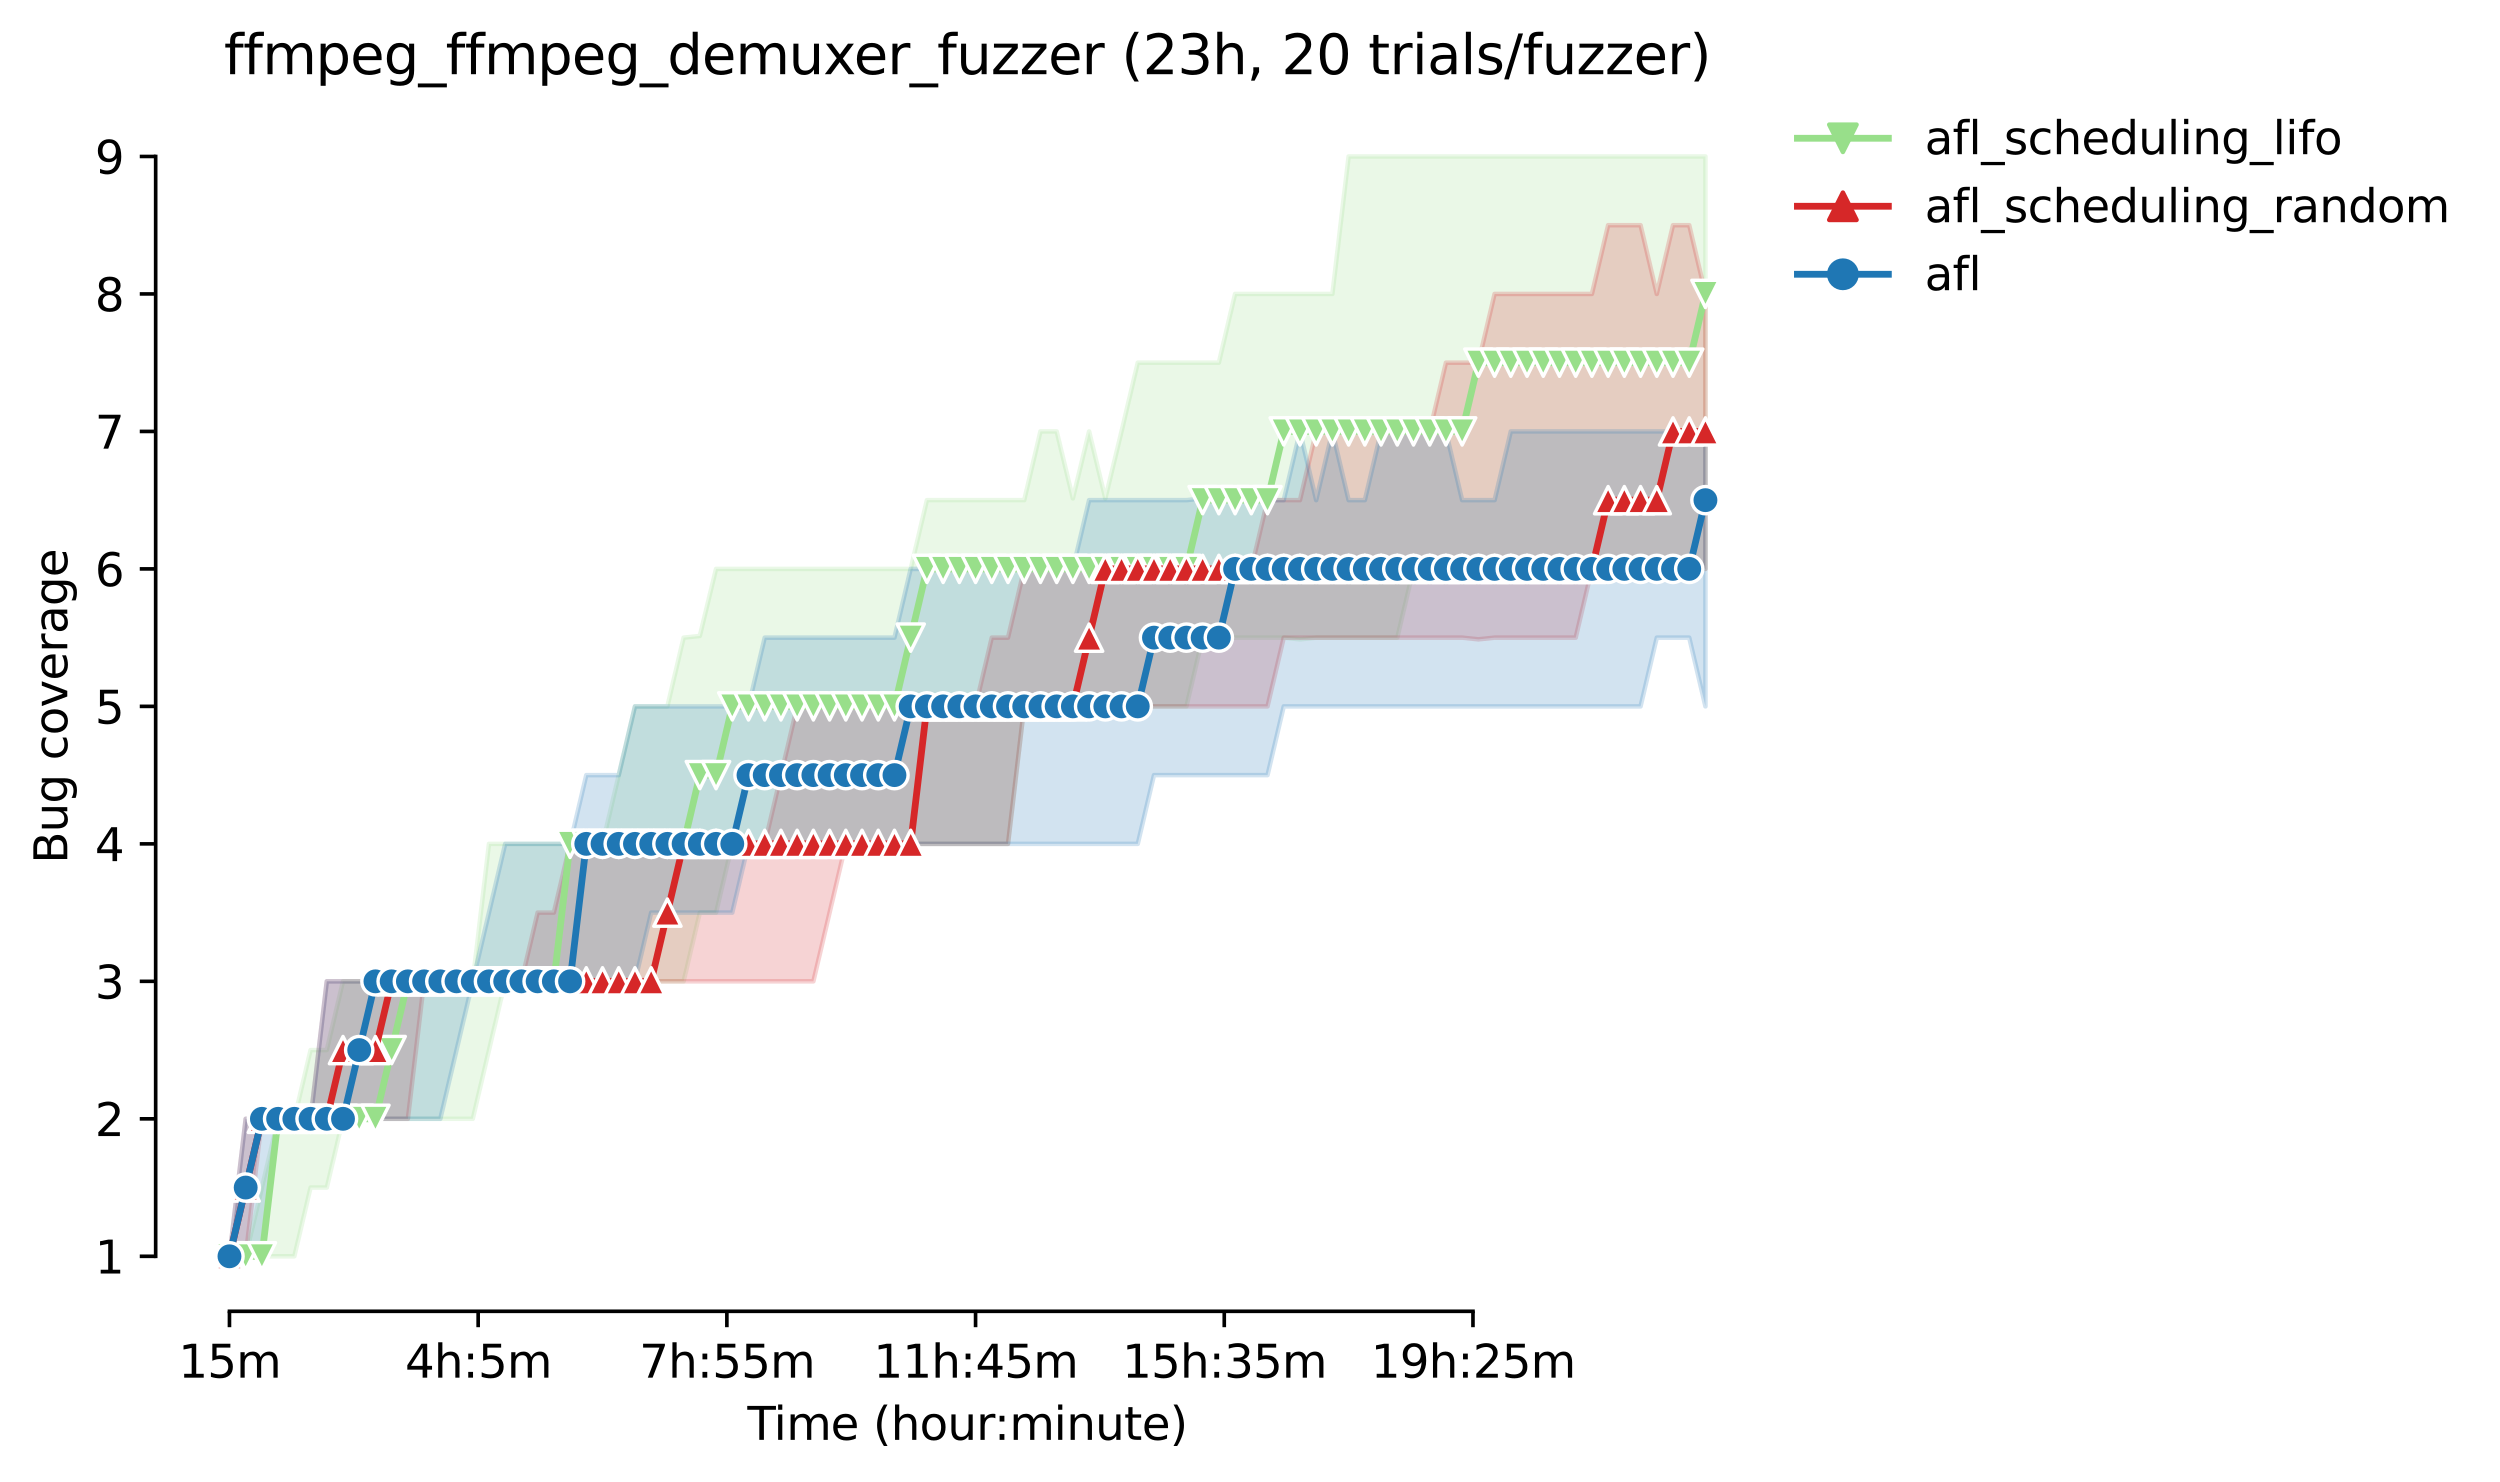 <?xml version="1.0" encoding="utf-8" standalone="no"?>
<!DOCTYPE svg PUBLIC "-//W3C//DTD SVG 1.1//EN"
  "http://www.w3.org/Graphics/SVG/1.1/DTD/svg11.dtd">
<svg height="325.986pt" version="1.1" viewBox="0 0 549.898 325.986" width="549.898pt" xmlns="http://www.w3.org/2000/svg" xmlns:xlink="http://www.w3.org/1999/xlink">
 <defs>
  <style type="text/css">*{stroke-linecap:butt;stroke-linejoin:round;}</style>
 </defs>
 <g id="figure_1">
  <g id="patch_1">
   <path d="M 0 325.986 
L 549.898 325.986 
L 549.898 0 
L 0 0 
z
" style="fill:#ffffff;"/>
  </g>
  <g id="axes_1">
   <g id="patch_2">
    <path d="M 34.241 288.43 
L 391.361 288.43 
L 391.361 22.318 
L 34.241 22.318 
z
" style="fill:#ffffff;"/>
   </g>
   <g id="PolyCollection_1">
    <defs>
     <path d="M 50.473 -49.652 
L 50.473 -49.652 
L 54.041 -49.652 
L 57.609 -49.652 
L 61.176 -49.652 
L 64.744 -49.652 
L 68.312 -64.772 
L 71.879 -64.772 
L 75.447 -79.892 
L 79.014 -79.892 
L 82.582 -79.892 
L 86.15 -79.892 
L 89.717 -79.892 
L 93.285 -79.892 
L 96.853 -79.892 
L 100.42 -79.892 
L 103.988 -79.892 
L 107.555 -95.012 
L 111.123 -110.132 
L 114.691 -110.132 
L 118.258 -110.132 
L 121.826 -110.132 
L 125.394 -110.132 
L 128.961 -110.132 
L 132.529 -110.132 
L 136.097 -110.132 
L 139.664 -110.132 
L 143.232 -110.132 
L 146.799 -110.132 
L 150.367 -110.132 
L 153.935 -125.252 
L 157.502 -125.252 
L 161.07 -140.372 
L 164.638 -140.372 
L 168.205 -140.372 
L 171.773 -140.372 
L 175.34 -140.372 
L 178.908 -140.372 
L 182.476 -140.372 
L 186.043 -140.372 
L 189.611 -140.372 
L 193.179 -140.372 
L 196.746 -140.372 
L 200.314 -140.372 
L 203.882 -140.372 
L 207.449 -140.372 
L 211.017 -140.372 
L 214.584 -140.372 
L 218.152 -140.372 
L 221.72 -140.372 
L 225.287 -170.612 
L 228.855 -170.612 
L 232.423 -170.612 
L 235.99 -170.612 
L 239.558 -170.612 
L 243.125 -170.612 
L 246.693 -170.612 
L 250.261 -170.612 
L 253.828 -170.612 
L 257.396 -170.612 
L 260.964 -170.612 
L 264.531 -185.732 
L 268.099 -185.732 
L 271.667 -185.732 
L 275.234 -185.732 
L 278.802 -185.732 
L 282.369 -185.732 
L 285.937 -185.354 
L 289.505 -185.732 
L 293.072 -185.732 
L 296.64 -185.732 
L 300.208 -185.732 
L 303.775 -185.732 
L 307.343 -185.732 
L 310.911 -200.852 
L 314.478 -200.852 
L 318.046 -200.852 
L 321.613 -200.852 
L 325.181 -200.852 
L 328.749 -200.852 
L 332.316 -200.852 
L 335.884 -200.852 
L 339.452 -200.852 
L 343.019 -200.852 
L 346.587 -200.852 
L 350.154 -200.852 
L 353.722 -200.852 
L 357.29 -200.852 
L 360.857 -200.852 
L 364.425 -200.852 
L 367.993 -200.852 
L 371.56 -200.852 
L 375.128 -200.852 
L 375.128 -291.572 
L 375.128 -291.572 
L 371.56 -291.572 
L 367.993 -291.572 
L 364.425 -291.572 
L 360.857 -291.572 
L 357.29 -291.572 
L 353.722 -291.572 
L 350.154 -291.572 
L 346.587 -291.572 
L 343.019 -291.572 
L 339.452 -291.572 
L 335.884 -291.572 
L 332.316 -291.572 
L 328.749 -291.572 
L 325.181 -291.572 
L 321.613 -291.572 
L 318.046 -291.572 
L 314.478 -291.572 
L 310.911 -291.572 
L 307.343 -291.572 
L 303.775 -291.572 
L 300.208 -291.572 
L 296.64 -291.572 
L 293.072 -261.332 
L 289.505 -261.332 
L 285.937 -261.332 
L 282.369 -261.332 
L 278.802 -261.332 
L 275.234 -261.332 
L 271.667 -261.332 
L 268.099 -246.212 
L 264.531 -246.212 
L 260.964 -246.212 
L 257.396 -246.212 
L 253.828 -246.212 
L 250.261 -246.212 
L 246.693 -231.092 
L 243.125 -216.35 
L 239.558 -231.092 
L 235.99 -216.35 
L 232.423 -231.092 
L 228.855 -231.092 
L 225.287 -215.972 
L 221.72 -215.972 
L 218.152 -215.972 
L 214.584 -215.972 
L 211.017 -215.972 
L 207.449 -215.972 
L 203.882 -215.972 
L 200.314 -200.852 
L 196.746 -200.852 
L 193.179 -200.852 
L 189.611 -200.852 
L 186.043 -200.852 
L 182.476 -200.852 
L 178.908 -200.852 
L 175.34 -200.852 
L 171.773 -200.852 
L 168.205 -200.852 
L 164.638 -200.852 
L 161.07 -200.852 
L 157.502 -200.852 
L 153.935 -186.11 
L 150.367 -185.732 
L 146.799 -170.612 
L 143.232 -170.612 
L 139.664 -170.612 
L 136.097 -155.492 
L 132.529 -140.372 
L 128.961 -140.372 
L 125.394 -140.372 
L 121.826 -140.372 
L 118.258 -140.372 
L 114.691 -140.372 
L 111.123 -140.372 
L 107.555 -140.372 
L 103.988 -110.132 
L 100.42 -110.132 
L 96.853 -110.132 
L 93.285 -110.132 
L 89.717 -110.132 
L 86.15 -110.132 
L 82.582 -110.132 
L 79.014 -110.132 
L 75.447 -110.132 
L 71.879 -95.012 
L 68.312 -95.012 
L 64.744 -79.892 
L 61.176 -79.892 
L 57.609 -64.772 
L 54.041 -49.652 
L 50.473 -49.652 
z
" id="m3f436dc45f" style="stroke:#98df8a;stroke-opacity:0.2;"/>
    </defs>
    <g clip-path="url(#p71bfb59394)">
     <use style="fill:#98df8a;fill-opacity:0.2;stroke:#98df8a;stroke-opacity:0.2;" x="0" xlink:href="#m3f436dc45f" y="325.986"/>
    </g>
   </g>
   <g id="PolyCollection_2">
    <defs>
     <path d="M 50.473 -49.652 
L 50.473 -49.652 
L 54.041 -49.652 
L 57.609 -79.892 
L 61.176 -79.892 
L 64.744 -79.892 
L 68.312 -79.892 
L 71.879 -79.892 
L 75.447 -79.892 
L 79.014 -79.892 
L 82.582 -79.892 
L 86.15 -79.892 
L 89.717 -79.892 
L 93.285 -110.132 
L 96.853 -110.132 
L 100.42 -110.132 
L 103.988 -110.132 
L 107.555 -110.132 
L 111.123 -110.132 
L 114.691 -110.132 
L 118.258 -110.132 
L 121.826 -110.132 
L 125.394 -110.132 
L 128.961 -110.132 
L 132.529 -110.132 
L 136.097 -110.132 
L 139.664 -110.132 
L 143.232 -110.132 
L 146.799 -110.132 
L 150.367 -110.132 
L 153.935 -110.132 
L 157.502 -110.132 
L 161.07 -110.132 
L 164.638 -110.132 
L 168.205 -110.132 
L 171.773 -110.132 
L 175.34 -110.132 
L 178.908 -110.132 
L 182.476 -125.252 
L 186.043 -140.372 
L 189.611 -140.372 
L 193.179 -140.372 
L 196.746 -140.372 
L 200.314 -140.372 
L 203.882 -140.372 
L 207.449 -140.372 
L 211.017 -140.372 
L 214.584 -140.372 
L 218.152 -140.372 
L 221.72 -140.372 
L 225.287 -170.612 
L 228.855 -170.612 
L 232.423 -170.612 
L 235.99 -170.612 
L 239.558 -170.612 
L 243.125 -170.612 
L 246.693 -170.612 
L 250.261 -170.612 
L 253.828 -170.612 
L 257.396 -170.612 
L 260.964 -170.612 
L 264.531 -170.612 
L 268.099 -170.612 
L 271.667 -170.612 
L 275.234 -170.612 
L 278.802 -170.612 
L 282.369 -185.732 
L 285.937 -185.732 
L 289.505 -185.732 
L 293.072 -185.732 
L 296.64 -185.732 
L 300.208 -185.732 
L 303.775 -185.732 
L 307.343 -185.732 
L 310.911 -185.732 
L 314.478 -185.732 
L 318.046 -185.732 
L 321.613 -185.732 
L 325.181 -185.354 
L 328.749 -185.732 
L 332.316 -185.732 
L 335.884 -185.732 
L 339.452 -185.732 
L 343.019 -185.732 
L 346.587 -185.732 
L 350.154 -200.852 
L 353.722 -200.852 
L 357.29 -200.852 
L 360.857 -200.852 
L 364.425 -200.852 
L 367.993 -200.852 
L 371.56 -200.852 
L 375.128 -200.852 
L 375.128 -261.332 
L 375.128 -261.332 
L 371.56 -276.452 
L 367.993 -276.452 
L 364.425 -261.332 
L 360.857 -276.452 
L 357.29 -276.452 
L 353.722 -276.452 
L 350.154 -261.332 
L 346.587 -261.332 
L 343.019 -261.332 
L 339.452 -261.332 
L 335.884 -261.332 
L 332.316 -261.332 
L 328.749 -261.332 
L 325.181 -246.212 
L 321.613 -246.212 
L 318.046 -246.212 
L 314.478 -231.092 
L 310.911 -231.092 
L 307.343 -231.092 
L 303.775 -231.092 
L 300.208 -231.092 
L 296.64 -231.092 
L 293.072 -231.092 
L 289.505 -231.092 
L 285.937 -215.972 
L 282.369 -215.972 
L 278.802 -215.972 
L 275.234 -200.852 
L 271.667 -200.852 
L 268.099 -200.852 
L 264.531 -200.852 
L 260.964 -200.852 
L 257.396 -200.852 
L 253.828 -200.852 
L 250.261 -200.852 
L 246.693 -200.852 
L 243.125 -200.852 
L 239.558 -200.852 
L 235.99 -200.852 
L 232.423 -200.852 
L 228.855 -200.852 
L 225.287 -200.852 
L 221.72 -185.732 
L 218.152 -185.732 
L 214.584 -170.612 
L 211.017 -170.612 
L 207.449 -170.612 
L 203.882 -170.612 
L 200.314 -170.612 
L 196.746 -170.612 
L 193.179 -170.612 
L 189.611 -170.612 
L 186.043 -170.612 
L 182.476 -170.612 
L 178.908 -170.612 
L 175.34 -170.612 
L 171.773 -155.492 
L 168.205 -140.372 
L 164.638 -140.372 
L 161.07 -140.372 
L 157.502 -140.372 
L 153.935 -140.372 
L 150.367 -140.372 
L 146.799 -140.372 
L 143.232 -140.372 
L 139.664 -140.372 
L 136.097 -140.372 
L 132.529 -140.372 
L 128.961 -140.372 
L 125.394 -140.372 
L 121.826 -125.252 
L 118.258 -125.252 
L 114.691 -110.132 
L 111.123 -110.132 
L 107.555 -110.132 
L 103.988 -110.132 
L 100.42 -110.132 
L 96.853 -110.132 
L 93.285 -110.132 
L 89.717 -110.132 
L 86.15 -110.132 
L 82.582 -110.132 
L 79.014 -110.132 
L 75.447 -110.132 
L 71.879 -110.132 
L 68.312 -79.892 
L 64.744 -79.892 
L 61.176 -79.892 
L 57.609 -79.892 
L 54.041 -79.892 
L 50.473 -49.652 
z
" id="mcc9bb94d46" style="stroke:#d62728;stroke-opacity:0.2;"/>
    </defs>
    <g clip-path="url(#p71bfb59394)">
     <use style="fill:#d62728;fill-opacity:0.2;stroke:#d62728;stroke-opacity:0.2;" x="0" xlink:href="#mcc9bb94d46" y="325.986"/>
    </g>
   </g>
   <g id="PolyCollection_3">
    <defs>
     <path d="M 50.473 -49.652 
L 50.473 -49.652 
L 54.041 -49.652 
L 57.609 -49.652 
L 61.176 -79.892 
L 64.744 -79.892 
L 68.312 -79.892 
L 71.879 -79.892 
L 75.447 -79.892 
L 79.014 -79.892 
L 82.582 -79.892 
L 86.15 -79.892 
L 89.717 -79.892 
L 93.285 -79.892 
L 96.853 -79.892 
L 100.42 -95.012 
L 103.988 -110.132 
L 107.555 -110.132 
L 111.123 -110.132 
L 114.691 -110.132 
L 118.258 -110.132 
L 121.826 -110.132 
L 125.394 -110.132 
L 128.961 -110.132 
L 132.529 -110.132 
L 136.097 -110.132 
L 139.664 -110.132 
L 143.232 -125.252 
L 146.799 -125.252 
L 150.367 -125.252 
L 153.935 -125.252 
L 157.502 -125.252 
L 161.07 -125.252 
L 164.638 -140.372 
L 168.205 -140.372 
L 171.773 -140.372 
L 175.34 -140.372 
L 178.908 -140.372 
L 182.476 -140.372 
L 186.043 -140.372 
L 189.611 -140.372 
L 193.179 -140.372 
L 196.746 -140.372 
L 200.314 -140.372 
L 203.882 -140.372 
L 207.449 -140.372 
L 211.017 -140.372 
L 214.584 -140.372 
L 218.152 -140.372 
L 221.72 -140.372 
L 225.287 -140.372 
L 228.855 -140.372 
L 232.423 -140.372 
L 235.99 -140.372 
L 239.558 -140.372 
L 243.125 -140.372 
L 246.693 -140.372 
L 250.261 -140.372 
L 253.828 -155.492 
L 257.396 -155.492 
L 260.964 -155.492 
L 264.531 -155.492 
L 268.099 -155.492 
L 271.667 -155.492 
L 275.234 -155.492 
L 278.802 -155.492 
L 282.369 -170.612 
L 285.937 -170.612 
L 289.505 -170.612 
L 293.072 -170.612 
L 296.64 -170.612 
L 300.208 -170.612 
L 303.775 -170.612 
L 307.343 -170.612 
L 310.911 -170.612 
L 314.478 -170.612 
L 318.046 -170.612 
L 321.613 -170.612 
L 325.181 -170.612 
L 328.749 -170.612 
L 332.316 -170.612 
L 335.884 -170.612 
L 339.452 -170.612 
L 343.019 -170.612 
L 346.587 -170.612 
L 350.154 -170.612 
L 353.722 -170.612 
L 357.29 -170.612 
L 360.857 -170.612 
L 364.425 -185.732 
L 367.993 -185.732 
L 371.56 -185.732 
L 375.128 -170.612 
L 375.128 -231.092 
L 375.128 -231.092 
L 371.56 -231.092 
L 367.993 -231.092 
L 364.425 -231.092 
L 360.857 -231.092 
L 357.29 -231.092 
L 353.722 -231.092 
L 350.154 -231.092 
L 346.587 -231.092 
L 343.019 -231.092 
L 339.452 -231.092 
L 335.884 -231.092 
L 332.316 -231.092 
L 328.749 -215.972 
L 325.181 -215.972 
L 321.613 -215.972 
L 318.046 -231.092 
L 314.478 -231.092 
L 310.911 -231.092 
L 307.343 -231.092 
L 303.775 -231.092 
L 300.208 -215.972 
L 296.64 -215.972 
L 293.072 -231.092 
L 289.505 -215.972 
L 285.937 -231.092 
L 282.369 -215.972 
L 278.802 -215.972 
L 275.234 -215.972 
L 271.667 -215.972 
L 268.099 -215.972 
L 264.531 -216.35 
L 260.964 -215.972 
L 257.396 -215.972 
L 253.828 -215.972 
L 250.261 -215.972 
L 246.693 -215.972 
L 243.125 -215.972 
L 239.558 -215.972 
L 235.99 -200.852 
L 232.423 -200.852 
L 228.855 -200.852 
L 225.287 -200.852 
L 221.72 -200.852 
L 218.152 -200.852 
L 214.584 -200.852 
L 211.017 -200.852 
L 207.449 -200.852 
L 203.882 -200.852 
L 200.314 -200.852 
L 196.746 -185.732 
L 193.179 -185.732 
L 189.611 -185.732 
L 186.043 -185.732 
L 182.476 -185.732 
L 178.908 -185.732 
L 175.34 -185.732 
L 171.773 -185.732 
L 168.205 -185.732 
L 164.638 -170.612 
L 161.07 -170.612 
L 157.502 -170.612 
L 153.935 -170.612 
L 150.367 -170.612 
L 146.799 -170.612 
L 143.232 -170.612 
L 139.664 -170.612 
L 136.097 -155.492 
L 132.529 -155.492 
L 128.961 -155.492 
L 125.394 -140.372 
L 121.826 -140.372 
L 118.258 -140.372 
L 114.691 -140.372 
L 111.123 -140.372 
L 107.555 -125.252 
L 103.988 -110.132 
L 100.42 -110.132 
L 96.853 -110.132 
L 93.285 -110.132 
L 89.717 -110.132 
L 86.15 -110.132 
L 82.582 -110.132 
L 79.014 -110.132 
L 75.447 -110.132 
L 71.879 -110.132 
L 68.312 -79.892 
L 64.744 -79.892 
L 61.176 -79.892 
L 57.609 -79.892 
L 54.041 -79.892 
L 50.473 -49.652 
z
" id="mfa704bccb2" style="stroke:#1f77b4;stroke-opacity:0.2;"/>
    </defs>
    <g clip-path="url(#p71bfb59394)">
     <use style="fill:#1f77b4;fill-opacity:0.2;stroke:#1f77b4;stroke-opacity:0.2;" x="0" xlink:href="#mfa704bccb2" y="325.986"/>
    </g>
   </g>
   <g id="matplotlib.axis_1">
    <g id="xtick_1">
     <g id="line2d_1">
      <defs>
       <path d="M 0 0 
L 0 3.5 
" id="m72a13d8b99" style="stroke:#000000;stroke-width:0.8;"/>
      </defs>
      <g>
       <use style="stroke:#000000;stroke-width:0.8;" x="50.473" xlink:href="#m72a13d8b99" y="288.43"/>
      </g>
     </g>
     <g id="text_1">
      <!-- 15m -->
      <g transform="translate(39.241 303.029)scale(0.1 -0.1)">
       <defs>
        <path d="M 794 531 
L 1825 531 
L 1825 4091 
L 703 3866 
L 703 4441 
L 1819 4666 
L 2450 4666 
L 2450 531 
L 3481 531 
L 3481 0 
L 794 0 
L 794 531 
z
" id="DejaVuSans-31" transform="scale(0.016)"/>
        <path d="M 691 4666 
L 3169 4666 
L 3169 4134 
L 1269 4134 
L 1269 2991 
Q 1406 3038 1543 3061 
Q 1681 3084 1819 3084 
Q 2600 3084 3056 2656 
Q 3513 2228 3513 1497 
Q 3513 744 3044 326 
Q 2575 -91 1722 -91 
Q 1428 -91 1123 -41 
Q 819 9 494 109 
L 494 744 
Q 775 591 1075 516 
Q 1375 441 1709 441 
Q 2250 441 2565 725 
Q 2881 1009 2881 1497 
Q 2881 1984 2565 2268 
Q 2250 2553 1709 2553 
Q 1456 2553 1204 2497 
Q 953 2441 691 2322 
L 691 4666 
z
" id="DejaVuSans-35" transform="scale(0.016)"/>
        <path d="M 3328 2828 
Q 3544 3216 3844 3400 
Q 4144 3584 4550 3584 
Q 5097 3584 5394 3201 
Q 5691 2819 5691 2113 
L 5691 0 
L 5113 0 
L 5113 2094 
Q 5113 2597 4934 2840 
Q 4756 3084 4391 3084 
Q 3944 3084 3684 2787 
Q 3425 2491 3425 1978 
L 3425 0 
L 2847 0 
L 2847 2094 
Q 2847 2600 2669 2842 
Q 2491 3084 2119 3084 
Q 1678 3084 1418 2786 
Q 1159 2488 1159 1978 
L 1159 0 
L 581 0 
L 581 3500 
L 1159 3500 
L 1159 2956 
Q 1356 3278 1631 3431 
Q 1906 3584 2284 3584 
Q 2666 3584 2933 3390 
Q 3200 3197 3328 2828 
z
" id="DejaVuSans-6d" transform="scale(0.016)"/>
       </defs>
       <use xlink:href="#DejaVuSans-31"/>
       <use x="63.623" xlink:href="#DejaVuSans-35"/>
       <use x="127.246" xlink:href="#DejaVuSans-6d"/>
      </g>
     </g>
    </g>
    <g id="xtick_2">
     <g id="line2d_2">
      <g>
       <use style="stroke:#000000;stroke-width:0.8;" x="105.177" xlink:href="#m72a13d8b99" y="288.43"/>
      </g>
     </g>
     <g id="text_2">
      <!-- 4h:5m -->
      <g transform="translate(89.091 303.029)scale(0.1 -0.1)">
       <defs>
        <path d="M 2419 4116 
L 825 1625 
L 2419 1625 
L 2419 4116 
z
M 2253 4666 
L 3047 4666 
L 3047 1625 
L 3713 1625 
L 3713 1100 
L 3047 1100 
L 3047 0 
L 2419 0 
L 2419 1100 
L 313 1100 
L 313 1709 
L 2253 4666 
z
" id="DejaVuSans-34" transform="scale(0.016)"/>
        <path d="M 3513 2113 
L 3513 0 
L 2938 0 
L 2938 2094 
Q 2938 2591 2744 2837 
Q 2550 3084 2163 3084 
Q 1697 3084 1428 2787 
Q 1159 2491 1159 1978 
L 1159 0 
L 581 0 
L 581 4863 
L 1159 4863 
L 1159 2956 
Q 1366 3272 1645 3428 
Q 1925 3584 2291 3584 
Q 2894 3584 3203 3211 
Q 3513 2838 3513 2113 
z
" id="DejaVuSans-68" transform="scale(0.016)"/>
        <path d="M 750 794 
L 1409 794 
L 1409 0 
L 750 0 
L 750 794 
z
M 750 3309 
L 1409 3309 
L 1409 2516 
L 750 2516 
L 750 3309 
z
" id="DejaVuSans-3a" transform="scale(0.016)"/>
       </defs>
       <use xlink:href="#DejaVuSans-34"/>
       <use x="63.623" xlink:href="#DejaVuSans-68"/>
       <use x="127.002" xlink:href="#DejaVuSans-3a"/>
       <use x="160.693" xlink:href="#DejaVuSans-35"/>
       <use x="224.316" xlink:href="#DejaVuSans-6d"/>
      </g>
     </g>
    </g>
    <g id="xtick_3">
     <g id="line2d_3">
      <g>
       <use style="stroke:#000000;stroke-width:0.8;" x="159.881" xlink:href="#m72a13d8b99" y="288.43"/>
      </g>
     </g>
     <g id="text_3">
      <!-- 7h:55m -->
      <g transform="translate(140.614 303.029)scale(0.1 -0.1)">
       <defs>
        <path d="M 525 4666 
L 3525 4666 
L 3525 4397 
L 1831 0 
L 1172 0 
L 2766 4134 
L 525 4134 
L 525 4666 
z
" id="DejaVuSans-37" transform="scale(0.016)"/>
       </defs>
       <use xlink:href="#DejaVuSans-37"/>
       <use x="63.623" xlink:href="#DejaVuSans-68"/>
       <use x="127.002" xlink:href="#DejaVuSans-3a"/>
       <use x="160.693" xlink:href="#DejaVuSans-35"/>
       <use x="224.316" xlink:href="#DejaVuSans-35"/>
       <use x="287.939" xlink:href="#DejaVuSans-6d"/>
      </g>
     </g>
    </g>
    <g id="xtick_4">
     <g id="line2d_4">
      <g>
       <use style="stroke:#000000;stroke-width:0.8;" x="214.584" xlink:href="#m72a13d8b99" y="288.43"/>
      </g>
     </g>
     <g id="text_4">
      <!-- 11h:45m -->
      <g transform="translate(192.136 303.029)scale(0.1 -0.1)">
       <use xlink:href="#DejaVuSans-31"/>
       <use x="63.623" xlink:href="#DejaVuSans-31"/>
       <use x="127.246" xlink:href="#DejaVuSans-68"/>
       <use x="190.625" xlink:href="#DejaVuSans-3a"/>
       <use x="224.316" xlink:href="#DejaVuSans-34"/>
       <use x="287.939" xlink:href="#DejaVuSans-35"/>
       <use x="351.562" xlink:href="#DejaVuSans-6d"/>
      </g>
     </g>
    </g>
    <g id="xtick_5">
     <g id="line2d_5">
      <g>
       <use style="stroke:#000000;stroke-width:0.8;" x="269.288" xlink:href="#m72a13d8b99" y="288.43"/>
      </g>
     </g>
     <g id="text_5">
      <!-- 15h:35m -->
      <g transform="translate(246.84 303.029)scale(0.1 -0.1)">
       <defs>
        <path d="M 2597 2516 
Q 3050 2419 3304 2112 
Q 3559 1806 3559 1356 
Q 3559 666 3084 287 
Q 2609 -91 1734 -91 
Q 1441 -91 1130 -33 
Q 819 25 488 141 
L 488 750 
Q 750 597 1062 519 
Q 1375 441 1716 441 
Q 2309 441 2620 675 
Q 2931 909 2931 1356 
Q 2931 1769 2642 2001 
Q 2353 2234 1838 2234 
L 1294 2234 
L 1294 2753 
L 1863 2753 
Q 2328 2753 2575 2939 
Q 2822 3125 2822 3475 
Q 2822 3834 2567 4026 
Q 2313 4219 1838 4219 
Q 1578 4219 1281 4162 
Q 984 4106 628 3988 
L 628 4550 
Q 988 4650 1302 4700 
Q 1616 4750 1894 4750 
Q 2613 4750 3031 4423 
Q 3450 4097 3450 3541 
Q 3450 3153 3228 2886 
Q 3006 2619 2597 2516 
z
" id="DejaVuSans-33" transform="scale(0.016)"/>
       </defs>
       <use xlink:href="#DejaVuSans-31"/>
       <use x="63.623" xlink:href="#DejaVuSans-35"/>
       <use x="127.246" xlink:href="#DejaVuSans-68"/>
       <use x="190.625" xlink:href="#DejaVuSans-3a"/>
       <use x="224.316" xlink:href="#DejaVuSans-33"/>
       <use x="287.939" xlink:href="#DejaVuSans-35"/>
       <use x="351.562" xlink:href="#DejaVuSans-6d"/>
      </g>
     </g>
    </g>
    <g id="xtick_6">
     <g id="line2d_6">
      <g>
       <use style="stroke:#000000;stroke-width:0.8;" x="323.992" xlink:href="#m72a13d8b99" y="288.43"/>
      </g>
     </g>
     <g id="text_6">
      <!-- 19h:25m -->
      <g transform="translate(301.543 303.029)scale(0.1 -0.1)">
       <defs>
        <path d="M 703 97 
L 703 672 
Q 941 559 1184 500 
Q 1428 441 1663 441 
Q 2288 441 2617 861 
Q 2947 1281 2994 2138 
Q 2813 1869 2534 1725 
Q 2256 1581 1919 1581 
Q 1219 1581 811 2004 
Q 403 2428 403 3163 
Q 403 3881 828 4315 
Q 1253 4750 1959 4750 
Q 2769 4750 3195 4129 
Q 3622 3509 3622 2328 
Q 3622 1225 3098 567 
Q 2575 -91 1691 -91 
Q 1453 -91 1209 -44 
Q 966 3 703 97 
z
M 1959 2075 
Q 2384 2075 2632 2365 
Q 2881 2656 2881 3163 
Q 2881 3666 2632 3958 
Q 2384 4250 1959 4250 
Q 1534 4250 1286 3958 
Q 1038 3666 1038 3163 
Q 1038 2656 1286 2365 
Q 1534 2075 1959 2075 
z
" id="DejaVuSans-39" transform="scale(0.016)"/>
        <path d="M 1228 531 
L 3431 531 
L 3431 0 
L 469 0 
L 469 531 
Q 828 903 1448 1529 
Q 2069 2156 2228 2338 
Q 2531 2678 2651 2914 
Q 2772 3150 2772 3378 
Q 2772 3750 2511 3984 
Q 2250 4219 1831 4219 
Q 1534 4219 1204 4116 
Q 875 4013 500 3803 
L 500 4441 
Q 881 4594 1212 4672 
Q 1544 4750 1819 4750 
Q 2544 4750 2975 4387 
Q 3406 4025 3406 3419 
Q 3406 3131 3298 2873 
Q 3191 2616 2906 2266 
Q 2828 2175 2409 1742 
Q 1991 1309 1228 531 
z
" id="DejaVuSans-32" transform="scale(0.016)"/>
       </defs>
       <use xlink:href="#DejaVuSans-31"/>
       <use x="63.623" xlink:href="#DejaVuSans-39"/>
       <use x="127.246" xlink:href="#DejaVuSans-68"/>
       <use x="190.625" xlink:href="#DejaVuSans-3a"/>
       <use x="224.316" xlink:href="#DejaVuSans-32"/>
       <use x="287.939" xlink:href="#DejaVuSans-35"/>
       <use x="351.562" xlink:href="#DejaVuSans-6d"/>
      </g>
     </g>
    </g>
    <g id="text_7">
     <!-- Time (hour:minute) -->
     <g transform="translate(164.394 316.707)scale(0.1 -0.1)">
      <defs>
       <path d="M -19 4666 
L 3928 4666 
L 3928 4134 
L 2272 4134 
L 2272 0 
L 1638 0 
L 1638 4134 
L -19 4134 
L -19 4666 
z
" id="DejaVuSans-54" transform="scale(0.016)"/>
       <path d="M 603 3500 
L 1178 3500 
L 1178 0 
L 603 0 
L 603 3500 
z
M 603 4863 
L 1178 4863 
L 1178 4134 
L 603 4134 
L 603 4863 
z
" id="DejaVuSans-69" transform="scale(0.016)"/>
       <path d="M 3597 1894 
L 3597 1613 
L 953 1613 
Q 991 1019 1311 708 
Q 1631 397 2203 397 
Q 2534 397 2845 478 
Q 3156 559 3463 722 
L 3463 178 
Q 3153 47 2828 -22 
Q 2503 -91 2169 -91 
Q 1331 -91 842 396 
Q 353 884 353 1716 
Q 353 2575 817 3079 
Q 1281 3584 2069 3584 
Q 2775 3584 3186 3129 
Q 3597 2675 3597 1894 
z
M 3022 2063 
Q 3016 2534 2758 2815 
Q 2500 3097 2075 3097 
Q 1594 3097 1305 2825 
Q 1016 2553 972 2059 
L 3022 2063 
z
" id="DejaVuSans-65" transform="scale(0.016)"/>
       <path id="DejaVuSans-20" transform="scale(0.016)"/>
       <path d="M 1984 4856 
Q 1566 4138 1362 3434 
Q 1159 2731 1159 2009 
Q 1159 1288 1364 580 
Q 1569 -128 1984 -844 
L 1484 -844 
Q 1016 -109 783 600 
Q 550 1309 550 2009 
Q 550 2706 781 3412 
Q 1013 4119 1484 4856 
L 1984 4856 
z
" id="DejaVuSans-28" transform="scale(0.016)"/>
       <path d="M 1959 3097 
Q 1497 3097 1228 2736 
Q 959 2375 959 1747 
Q 959 1119 1226 758 
Q 1494 397 1959 397 
Q 2419 397 2687 759 
Q 2956 1122 2956 1747 
Q 2956 2369 2687 2733 
Q 2419 3097 1959 3097 
z
M 1959 3584 
Q 2709 3584 3137 3096 
Q 3566 2609 3566 1747 
Q 3566 888 3137 398 
Q 2709 -91 1959 -91 
Q 1206 -91 779 398 
Q 353 888 353 1747 
Q 353 2609 779 3096 
Q 1206 3584 1959 3584 
z
" id="DejaVuSans-6f" transform="scale(0.016)"/>
       <path d="M 544 1381 
L 544 3500 
L 1119 3500 
L 1119 1403 
Q 1119 906 1312 657 
Q 1506 409 1894 409 
Q 2359 409 2629 706 
Q 2900 1003 2900 1516 
L 2900 3500 
L 3475 3500 
L 3475 0 
L 2900 0 
L 2900 538 
Q 2691 219 2414 64 
Q 2138 -91 1772 -91 
Q 1169 -91 856 284 
Q 544 659 544 1381 
z
M 1991 3584 
L 1991 3584 
z
" id="DejaVuSans-75" transform="scale(0.016)"/>
       <path d="M 2631 2963 
Q 2534 3019 2420 3045 
Q 2306 3072 2169 3072 
Q 1681 3072 1420 2755 
Q 1159 2438 1159 1844 
L 1159 0 
L 581 0 
L 581 3500 
L 1159 3500 
L 1159 2956 
Q 1341 3275 1631 3429 
Q 1922 3584 2338 3584 
Q 2397 3584 2469 3576 
Q 2541 3569 2628 3553 
L 2631 2963 
z
" id="DejaVuSans-72" transform="scale(0.016)"/>
       <path d="M 3513 2113 
L 3513 0 
L 2938 0 
L 2938 2094 
Q 2938 2591 2744 2837 
Q 2550 3084 2163 3084 
Q 1697 3084 1428 2787 
Q 1159 2491 1159 1978 
L 1159 0 
L 581 0 
L 581 3500 
L 1159 3500 
L 1159 2956 
Q 1366 3272 1645 3428 
Q 1925 3584 2291 3584 
Q 2894 3584 3203 3211 
Q 3513 2838 3513 2113 
z
" id="DejaVuSans-6e" transform="scale(0.016)"/>
       <path d="M 1172 4494 
L 1172 3500 
L 2356 3500 
L 2356 3053 
L 1172 3053 
L 1172 1153 
Q 1172 725 1289 603 
Q 1406 481 1766 481 
L 2356 481 
L 2356 0 
L 1766 0 
Q 1100 0 847 248 
Q 594 497 594 1153 
L 594 3053 
L 172 3053 
L 172 3500 
L 594 3500 
L 594 4494 
L 1172 4494 
z
" id="DejaVuSans-74" transform="scale(0.016)"/>
       <path d="M 513 4856 
L 1013 4856 
Q 1481 4119 1714 3412 
Q 1947 2706 1947 2009 
Q 1947 1309 1714 600 
Q 1481 -109 1013 -844 
L 513 -844 
Q 928 -128 1133 580 
Q 1338 1288 1338 2009 
Q 1338 2731 1133 3434 
Q 928 4138 513 4856 
z
" id="DejaVuSans-29" transform="scale(0.016)"/>
      </defs>
      <use xlink:href="#DejaVuSans-54"/>
      <use x="57.959" xlink:href="#DejaVuSans-69"/>
      <use x="85.742" xlink:href="#DejaVuSans-6d"/>
      <use x="183.154" xlink:href="#DejaVuSans-65"/>
      <use x="244.678" xlink:href="#DejaVuSans-20"/>
      <use x="276.465" xlink:href="#DejaVuSans-28"/>
      <use x="315.479" xlink:href="#DejaVuSans-68"/>
      <use x="378.857" xlink:href="#DejaVuSans-6f"/>
      <use x="440.039" xlink:href="#DejaVuSans-75"/>
      <use x="503.418" xlink:href="#DejaVuSans-72"/>
      <use x="542.781" xlink:href="#DejaVuSans-3a"/>
      <use x="576.473" xlink:href="#DejaVuSans-6d"/>
      <use x="673.885" xlink:href="#DejaVuSans-69"/>
      <use x="701.668" xlink:href="#DejaVuSans-6e"/>
      <use x="765.047" xlink:href="#DejaVuSans-75"/>
      <use x="828.426" xlink:href="#DejaVuSans-74"/>
      <use x="867.635" xlink:href="#DejaVuSans-65"/>
      <use x="929.158" xlink:href="#DejaVuSans-29"/>
     </g>
    </g>
   </g>
   <g id="matplotlib.axis_2">
    <g id="ytick_1">
     <g id="line2d_7">
      <defs>
       <path d="M 0 0 
L -3.5 0 
" id="m04cbec2798" style="stroke:#000000;stroke-width:0.8;"/>
      </defs>
      <g>
       <use style="stroke:#000000;stroke-width:0.8;" x="34.241" xlink:href="#m04cbec2798" y="276.334"/>
      </g>
     </g>
     <g id="text_8">
      <!-- 1 -->
      <g transform="translate(20.878 280.133)scale(0.1 -0.1)">
       <use xlink:href="#DejaVuSans-31"/>
      </g>
     </g>
    </g>
    <g id="ytick_2">
     <g id="line2d_8">
      <g>
       <use style="stroke:#000000;stroke-width:0.8;" x="34.241" xlink:href="#m04cbec2798" y="246.094"/>
      </g>
     </g>
     <g id="text_9">
      <!-- 2 -->
      <g transform="translate(20.878 249.893)scale(0.1 -0.1)">
       <use xlink:href="#DejaVuSans-32"/>
      </g>
     </g>
    </g>
    <g id="ytick_3">
     <g id="line2d_9">
      <g>
       <use style="stroke:#000000;stroke-width:0.8;" x="34.241" xlink:href="#m04cbec2798" y="215.854"/>
      </g>
     </g>
     <g id="text_10">
      <!-- 3 -->
      <g transform="translate(20.878 219.653)scale(0.1 -0.1)">
       <use xlink:href="#DejaVuSans-33"/>
      </g>
     </g>
    </g>
    <g id="ytick_4">
     <g id="line2d_10">
      <g>
       <use style="stroke:#000000;stroke-width:0.8;" x="34.241" xlink:href="#m04cbec2798" y="185.614"/>
      </g>
     </g>
     <g id="text_11">
      <!-- 4 -->
      <g transform="translate(20.878 189.413)scale(0.1 -0.1)">
       <use xlink:href="#DejaVuSans-34"/>
      </g>
     </g>
    </g>
    <g id="ytick_5">
     <g id="line2d_11">
      <g>
       <use style="stroke:#000000;stroke-width:0.8;" x="34.241" xlink:href="#m04cbec2798" y="155.374"/>
      </g>
     </g>
     <g id="text_12">
      <!-- 5 -->
      <g transform="translate(20.878 159.173)scale(0.1 -0.1)">
       <use xlink:href="#DejaVuSans-35"/>
      </g>
     </g>
    </g>
    <g id="ytick_6">
     <g id="line2d_12">
      <g>
       <use style="stroke:#000000;stroke-width:0.8;" x="34.241" xlink:href="#m04cbec2798" y="125.134"/>
      </g>
     </g>
     <g id="text_13">
      <!-- 6 -->
      <g transform="translate(20.878 128.933)scale(0.1 -0.1)">
       <defs>
        <path d="M 2113 2584 
Q 1688 2584 1439 2293 
Q 1191 2003 1191 1497 
Q 1191 994 1439 701 
Q 1688 409 2113 409 
Q 2538 409 2786 701 
Q 3034 994 3034 1497 
Q 3034 2003 2786 2293 
Q 2538 2584 2113 2584 
z
M 3366 4563 
L 3366 3988 
Q 3128 4100 2886 4159 
Q 2644 4219 2406 4219 
Q 1781 4219 1451 3797 
Q 1122 3375 1075 2522 
Q 1259 2794 1537 2939 
Q 1816 3084 2150 3084 
Q 2853 3084 3261 2657 
Q 3669 2231 3669 1497 
Q 3669 778 3244 343 
Q 2819 -91 2113 -91 
Q 1303 -91 875 529 
Q 447 1150 447 2328 
Q 447 3434 972 4092 
Q 1497 4750 2381 4750 
Q 2619 4750 2861 4703 
Q 3103 4656 3366 4563 
z
" id="DejaVuSans-36" transform="scale(0.016)"/>
       </defs>
       <use xlink:href="#DejaVuSans-36"/>
      </g>
     </g>
    </g>
    <g id="ytick_7">
     <g id="line2d_13">
      <g>
       <use style="stroke:#000000;stroke-width:0.8;" x="34.241" xlink:href="#m04cbec2798" y="94.894"/>
      </g>
     </g>
     <g id="text_14">
      <!-- 7 -->
      <g transform="translate(20.878 98.693)scale(0.1 -0.1)">
       <use xlink:href="#DejaVuSans-37"/>
      </g>
     </g>
    </g>
    <g id="ytick_8">
     <g id="line2d_14">
      <g>
       <use style="stroke:#000000;stroke-width:0.8;" x="34.241" xlink:href="#m04cbec2798" y="64.654"/>
      </g>
     </g>
     <g id="text_15">
      <!-- 8 -->
      <g transform="translate(20.878 68.453)scale(0.1 -0.1)">
       <defs>
        <path d="M 2034 2216 
Q 1584 2216 1326 1975 
Q 1069 1734 1069 1313 
Q 1069 891 1326 650 
Q 1584 409 2034 409 
Q 2484 409 2743 651 
Q 3003 894 3003 1313 
Q 3003 1734 2745 1975 
Q 2488 2216 2034 2216 
z
M 1403 2484 
Q 997 2584 770 2862 
Q 544 3141 544 3541 
Q 544 4100 942 4425 
Q 1341 4750 2034 4750 
Q 2731 4750 3128 4425 
Q 3525 4100 3525 3541 
Q 3525 3141 3298 2862 
Q 3072 2584 2669 2484 
Q 3125 2378 3379 2068 
Q 3634 1759 3634 1313 
Q 3634 634 3220 271 
Q 2806 -91 2034 -91 
Q 1263 -91 848 271 
Q 434 634 434 1313 
Q 434 1759 690 2068 
Q 947 2378 1403 2484 
z
M 1172 3481 
Q 1172 3119 1398 2916 
Q 1625 2713 2034 2713 
Q 2441 2713 2670 2916 
Q 2900 3119 2900 3481 
Q 2900 3844 2670 4047 
Q 2441 4250 2034 4250 
Q 1625 4250 1398 4047 
Q 1172 3844 1172 3481 
z
" id="DejaVuSans-38" transform="scale(0.016)"/>
       </defs>
       <use xlink:href="#DejaVuSans-38"/>
      </g>
     </g>
    </g>
    <g id="ytick_9">
     <g id="line2d_15">
      <g>
       <use style="stroke:#000000;stroke-width:0.8;" x="34.241" xlink:href="#m04cbec2798" y="34.414"/>
      </g>
     </g>
     <g id="text_16">
      <!-- 9 -->
      <g transform="translate(20.878 38.213)scale(0.1 -0.1)">
       <use xlink:href="#DejaVuSans-39"/>
      </g>
     </g>
    </g>
    <g id="text_17">
     <!-- Bug coverage -->
     <g transform="translate(14.798 189.951)rotate(-90)scale(0.1 -0.1)">
      <defs>
       <path d="M 1259 2228 
L 1259 519 
L 2272 519 
Q 2781 519 3026 730 
Q 3272 941 3272 1375 
Q 3272 1813 3026 2020 
Q 2781 2228 2272 2228 
L 1259 2228 
z
M 1259 4147 
L 1259 2741 
L 2194 2741 
Q 2656 2741 2882 2914 
Q 3109 3088 3109 3444 
Q 3109 3797 2882 3972 
Q 2656 4147 2194 4147 
L 1259 4147 
z
M 628 4666 
L 2241 4666 
Q 2963 4666 3353 4366 
Q 3744 4066 3744 3513 
Q 3744 3084 3544 2831 
Q 3344 2578 2956 2516 
Q 3422 2416 3680 2098 
Q 3938 1781 3938 1306 
Q 3938 681 3513 340 
Q 3088 0 2303 0 
L 628 0 
L 628 4666 
z
" id="DejaVuSans-42" transform="scale(0.016)"/>
       <path d="M 2906 1791 
Q 2906 2416 2648 2759 
Q 2391 3103 1925 3103 
Q 1463 3103 1205 2759 
Q 947 2416 947 1791 
Q 947 1169 1205 825 
Q 1463 481 1925 481 
Q 2391 481 2648 825 
Q 2906 1169 2906 1791 
z
M 3481 434 
Q 3481 -459 3084 -895 
Q 2688 -1331 1869 -1331 
Q 1566 -1331 1297 -1286 
Q 1028 -1241 775 -1147 
L 775 -588 
Q 1028 -725 1275 -790 
Q 1522 -856 1778 -856 
Q 2344 -856 2625 -561 
Q 2906 -266 2906 331 
L 2906 616 
Q 2728 306 2450 153 
Q 2172 0 1784 0 
Q 1141 0 747 490 
Q 353 981 353 1791 
Q 353 2603 747 3093 
Q 1141 3584 1784 3584 
Q 2172 3584 2450 3431 
Q 2728 3278 2906 2969 
L 2906 3500 
L 3481 3500 
L 3481 434 
z
" id="DejaVuSans-67" transform="scale(0.016)"/>
       <path d="M 3122 3366 
L 3122 2828 
Q 2878 2963 2633 3030 
Q 2388 3097 2138 3097 
Q 1578 3097 1268 2742 
Q 959 2388 959 1747 
Q 959 1106 1268 751 
Q 1578 397 2138 397 
Q 2388 397 2633 464 
Q 2878 531 3122 666 
L 3122 134 
Q 2881 22 2623 -34 
Q 2366 -91 2075 -91 
Q 1284 -91 818 406 
Q 353 903 353 1747 
Q 353 2603 823 3093 
Q 1294 3584 2113 3584 
Q 2378 3584 2631 3529 
Q 2884 3475 3122 3366 
z
" id="DejaVuSans-63" transform="scale(0.016)"/>
       <path d="M 191 3500 
L 800 3500 
L 1894 563 
L 2988 3500 
L 3597 3500 
L 2284 0 
L 1503 0 
L 191 3500 
z
" id="DejaVuSans-76" transform="scale(0.016)"/>
       <path d="M 2194 1759 
Q 1497 1759 1228 1600 
Q 959 1441 959 1056 
Q 959 750 1161 570 
Q 1363 391 1709 391 
Q 2188 391 2477 730 
Q 2766 1069 2766 1631 
L 2766 1759 
L 2194 1759 
z
M 3341 1997 
L 3341 0 
L 2766 0 
L 2766 531 
Q 2569 213 2275 61 
Q 1981 -91 1556 -91 
Q 1019 -91 701 211 
Q 384 513 384 1019 
Q 384 1609 779 1909 
Q 1175 2209 1959 2209 
L 2766 2209 
L 2766 2266 
Q 2766 2663 2505 2880 
Q 2244 3097 1772 3097 
Q 1472 3097 1187 3025 
Q 903 2953 641 2809 
L 641 3341 
Q 956 3463 1253 3523 
Q 1550 3584 1831 3584 
Q 2591 3584 2966 3190 
Q 3341 2797 3341 1997 
z
" id="DejaVuSans-61" transform="scale(0.016)"/>
      </defs>
      <use xlink:href="#DejaVuSans-42"/>
      <use x="68.604" xlink:href="#DejaVuSans-75"/>
      <use x="131.982" xlink:href="#DejaVuSans-67"/>
      <use x="195.459" xlink:href="#DejaVuSans-20"/>
      <use x="227.246" xlink:href="#DejaVuSans-63"/>
      <use x="282.227" xlink:href="#DejaVuSans-6f"/>
      <use x="343.408" xlink:href="#DejaVuSans-76"/>
      <use x="402.588" xlink:href="#DejaVuSans-65"/>
      <use x="464.111" xlink:href="#DejaVuSans-72"/>
      <use x="505.225" xlink:href="#DejaVuSans-61"/>
      <use x="566.504" xlink:href="#DejaVuSans-67"/>
      <use x="629.98" xlink:href="#DejaVuSans-65"/>
     </g>
    </g>
   </g>
   <g id="line2d_16">
    <path clip-path="url(#p71bfb59394)" d="M 50.473 276.334 
L 54.041 276.334 
L 57.609 276.334 
L 61.176 246.094 
L 64.744 246.094 
L 68.312 246.094 
L 71.879 246.094 
L 75.447 246.094 
L 79.014 246.094 
L 82.582 246.094 
L 86.15 230.974 
L 89.717 215.854 
L 93.285 215.854 
L 96.853 215.854 
L 100.42 215.854 
L 103.988 215.854 
L 107.555 215.854 
L 111.123 215.854 
L 114.691 215.854 
L 118.258 215.854 
L 121.826 215.854 
L 125.394 185.614 
L 128.961 185.614 
L 132.529 185.614 
L 136.097 185.614 
L 139.664 185.614 
L 143.232 185.614 
L 146.799 185.614 
L 150.367 185.614 
L 153.935 170.494 
L 157.502 170.494 
L 161.07 155.374 
L 164.638 155.374 
L 168.205 155.374 
L 171.773 155.374 
L 175.34 155.374 
L 178.908 155.374 
L 182.476 155.374 
L 186.043 155.374 
L 189.611 155.374 
L 193.179 155.374 
L 196.746 155.374 
L 200.314 140.254 
L 203.882 125.134 
L 207.449 125.134 
L 211.017 125.134 
L 214.584 125.134 
L 218.152 125.134 
L 221.72 125.134 
L 225.287 125.134 
L 228.855 125.134 
L 232.423 125.134 
L 235.99 125.134 
L 239.558 125.134 
L 243.125 125.134 
L 246.693 125.134 
L 250.261 125.134 
L 253.828 125.134 
L 257.396 125.134 
L 260.964 125.134 
L 264.531 110.014 
L 268.099 110.014 
L 271.667 110.014 
L 275.234 110.014 
L 278.802 110.014 
L 282.369 94.894 
L 285.937 94.894 
L 289.505 94.894 
L 293.072 94.894 
L 296.64 94.894 
L 300.208 94.894 
L 303.775 94.894 
L 307.343 94.894 
L 310.911 94.894 
L 314.478 94.894 
L 318.046 94.894 
L 321.613 94.894 
L 325.181 79.774 
L 328.749 79.774 
L 332.316 79.774 
L 335.884 79.774 
L 339.452 79.774 
L 343.019 79.774 
L 346.587 79.774 
L 350.154 79.774 
L 353.722 79.774 
L 357.29 79.774 
L 360.857 79.774 
L 364.425 79.774 
L 367.993 79.774 
L 371.56 79.774 
L 375.128 64.654 
" style="fill:none;stroke:#98df8a;stroke-linecap:square;stroke-width:1.5;"/>
    <defs>
     <path d="M -0 3 
L 3 -3 
L -3 -3 
z
" id="m221c56f48b" style="stroke:#ffffff;stroke-linejoin:miter;stroke-width:0.75;"/>
    </defs>
    <g clip-path="url(#p71bfb59394)">
     <use style="fill:#98df8a;stroke:#ffffff;stroke-linejoin:miter;stroke-width:0.75;" x="50.473" xlink:href="#m221c56f48b" y="276.334"/>
     <use style="fill:#98df8a;stroke:#ffffff;stroke-linejoin:miter;stroke-width:0.75;" x="54.041" xlink:href="#m221c56f48b" y="276.334"/>
     <use style="fill:#98df8a;stroke:#ffffff;stroke-linejoin:miter;stroke-width:0.75;" x="57.609" xlink:href="#m221c56f48b" y="276.334"/>
     <use style="fill:#98df8a;stroke:#ffffff;stroke-linejoin:miter;stroke-width:0.75;" x="61.176" xlink:href="#m221c56f48b" y="246.094"/>
     <use style="fill:#98df8a;stroke:#ffffff;stroke-linejoin:miter;stroke-width:0.75;" x="64.744" xlink:href="#m221c56f48b" y="246.094"/>
     <use style="fill:#98df8a;stroke:#ffffff;stroke-linejoin:miter;stroke-width:0.75;" x="68.312" xlink:href="#m221c56f48b" y="246.094"/>
     <use style="fill:#98df8a;stroke:#ffffff;stroke-linejoin:miter;stroke-width:0.75;" x="71.879" xlink:href="#m221c56f48b" y="246.094"/>
     <use style="fill:#98df8a;stroke:#ffffff;stroke-linejoin:miter;stroke-width:0.75;" x="75.447" xlink:href="#m221c56f48b" y="246.094"/>
     <use style="fill:#98df8a;stroke:#ffffff;stroke-linejoin:miter;stroke-width:0.75;" x="79.014" xlink:href="#m221c56f48b" y="246.094"/>
     <use style="fill:#98df8a;stroke:#ffffff;stroke-linejoin:miter;stroke-width:0.75;" x="82.582" xlink:href="#m221c56f48b" y="246.094"/>
     <use style="fill:#98df8a;stroke:#ffffff;stroke-linejoin:miter;stroke-width:0.75;" x="86.15" xlink:href="#m221c56f48b" y="230.974"/>
     <use style="fill:#98df8a;stroke:#ffffff;stroke-linejoin:miter;stroke-width:0.75;" x="89.717" xlink:href="#m221c56f48b" y="215.854"/>
     <use style="fill:#98df8a;stroke:#ffffff;stroke-linejoin:miter;stroke-width:0.75;" x="93.285" xlink:href="#m221c56f48b" y="215.854"/>
     <use style="fill:#98df8a;stroke:#ffffff;stroke-linejoin:miter;stroke-width:0.75;" x="96.853" xlink:href="#m221c56f48b" y="215.854"/>
     <use style="fill:#98df8a;stroke:#ffffff;stroke-linejoin:miter;stroke-width:0.75;" x="100.42" xlink:href="#m221c56f48b" y="215.854"/>
     <use style="fill:#98df8a;stroke:#ffffff;stroke-linejoin:miter;stroke-width:0.75;" x="103.988" xlink:href="#m221c56f48b" y="215.854"/>
     <use style="fill:#98df8a;stroke:#ffffff;stroke-linejoin:miter;stroke-width:0.75;" x="107.555" xlink:href="#m221c56f48b" y="215.854"/>
     <use style="fill:#98df8a;stroke:#ffffff;stroke-linejoin:miter;stroke-width:0.75;" x="111.123" xlink:href="#m221c56f48b" y="215.854"/>
     <use style="fill:#98df8a;stroke:#ffffff;stroke-linejoin:miter;stroke-width:0.75;" x="114.691" xlink:href="#m221c56f48b" y="215.854"/>
     <use style="fill:#98df8a;stroke:#ffffff;stroke-linejoin:miter;stroke-width:0.75;" x="118.258" xlink:href="#m221c56f48b" y="215.854"/>
     <use style="fill:#98df8a;stroke:#ffffff;stroke-linejoin:miter;stroke-width:0.75;" x="121.826" xlink:href="#m221c56f48b" y="215.854"/>
     <use style="fill:#98df8a;stroke:#ffffff;stroke-linejoin:miter;stroke-width:0.75;" x="125.394" xlink:href="#m221c56f48b" y="185.614"/>
     <use style="fill:#98df8a;stroke:#ffffff;stroke-linejoin:miter;stroke-width:0.75;" x="128.961" xlink:href="#m221c56f48b" y="185.614"/>
     <use style="fill:#98df8a;stroke:#ffffff;stroke-linejoin:miter;stroke-width:0.75;" x="132.529" xlink:href="#m221c56f48b" y="185.614"/>
     <use style="fill:#98df8a;stroke:#ffffff;stroke-linejoin:miter;stroke-width:0.75;" x="136.097" xlink:href="#m221c56f48b" y="185.614"/>
     <use style="fill:#98df8a;stroke:#ffffff;stroke-linejoin:miter;stroke-width:0.75;" x="139.664" xlink:href="#m221c56f48b" y="185.614"/>
     <use style="fill:#98df8a;stroke:#ffffff;stroke-linejoin:miter;stroke-width:0.75;" x="143.232" xlink:href="#m221c56f48b" y="185.614"/>
     <use style="fill:#98df8a;stroke:#ffffff;stroke-linejoin:miter;stroke-width:0.75;" x="146.799" xlink:href="#m221c56f48b" y="185.614"/>
     <use style="fill:#98df8a;stroke:#ffffff;stroke-linejoin:miter;stroke-width:0.75;" x="150.367" xlink:href="#m221c56f48b" y="185.614"/>
     <use style="fill:#98df8a;stroke:#ffffff;stroke-linejoin:miter;stroke-width:0.75;" x="153.935" xlink:href="#m221c56f48b" y="170.494"/>
     <use style="fill:#98df8a;stroke:#ffffff;stroke-linejoin:miter;stroke-width:0.75;" x="157.502" xlink:href="#m221c56f48b" y="170.494"/>
     <use style="fill:#98df8a;stroke:#ffffff;stroke-linejoin:miter;stroke-width:0.75;" x="161.07" xlink:href="#m221c56f48b" y="155.374"/>
     <use style="fill:#98df8a;stroke:#ffffff;stroke-linejoin:miter;stroke-width:0.75;" x="164.638" xlink:href="#m221c56f48b" y="155.374"/>
     <use style="fill:#98df8a;stroke:#ffffff;stroke-linejoin:miter;stroke-width:0.75;" x="168.205" xlink:href="#m221c56f48b" y="155.374"/>
     <use style="fill:#98df8a;stroke:#ffffff;stroke-linejoin:miter;stroke-width:0.75;" x="171.773" xlink:href="#m221c56f48b" y="155.374"/>
     <use style="fill:#98df8a;stroke:#ffffff;stroke-linejoin:miter;stroke-width:0.75;" x="175.34" xlink:href="#m221c56f48b" y="155.374"/>
     <use style="fill:#98df8a;stroke:#ffffff;stroke-linejoin:miter;stroke-width:0.75;" x="178.908" xlink:href="#m221c56f48b" y="155.374"/>
     <use style="fill:#98df8a;stroke:#ffffff;stroke-linejoin:miter;stroke-width:0.75;" x="182.476" xlink:href="#m221c56f48b" y="155.374"/>
     <use style="fill:#98df8a;stroke:#ffffff;stroke-linejoin:miter;stroke-width:0.75;" x="186.043" xlink:href="#m221c56f48b" y="155.374"/>
     <use style="fill:#98df8a;stroke:#ffffff;stroke-linejoin:miter;stroke-width:0.75;" x="189.611" xlink:href="#m221c56f48b" y="155.374"/>
     <use style="fill:#98df8a;stroke:#ffffff;stroke-linejoin:miter;stroke-width:0.75;" x="193.179" xlink:href="#m221c56f48b" y="155.374"/>
     <use style="fill:#98df8a;stroke:#ffffff;stroke-linejoin:miter;stroke-width:0.75;" x="196.746" xlink:href="#m221c56f48b" y="155.374"/>
     <use style="fill:#98df8a;stroke:#ffffff;stroke-linejoin:miter;stroke-width:0.75;" x="200.314" xlink:href="#m221c56f48b" y="140.254"/>
     <use style="fill:#98df8a;stroke:#ffffff;stroke-linejoin:miter;stroke-width:0.75;" x="203.882" xlink:href="#m221c56f48b" y="125.134"/>
     <use style="fill:#98df8a;stroke:#ffffff;stroke-linejoin:miter;stroke-width:0.75;" x="207.449" xlink:href="#m221c56f48b" y="125.134"/>
     <use style="fill:#98df8a;stroke:#ffffff;stroke-linejoin:miter;stroke-width:0.75;" x="211.017" xlink:href="#m221c56f48b" y="125.134"/>
     <use style="fill:#98df8a;stroke:#ffffff;stroke-linejoin:miter;stroke-width:0.75;" x="214.584" xlink:href="#m221c56f48b" y="125.134"/>
     <use style="fill:#98df8a;stroke:#ffffff;stroke-linejoin:miter;stroke-width:0.75;" x="218.152" xlink:href="#m221c56f48b" y="125.134"/>
     <use style="fill:#98df8a;stroke:#ffffff;stroke-linejoin:miter;stroke-width:0.75;" x="221.72" xlink:href="#m221c56f48b" y="125.134"/>
     <use style="fill:#98df8a;stroke:#ffffff;stroke-linejoin:miter;stroke-width:0.75;" x="225.287" xlink:href="#m221c56f48b" y="125.134"/>
     <use style="fill:#98df8a;stroke:#ffffff;stroke-linejoin:miter;stroke-width:0.75;" x="228.855" xlink:href="#m221c56f48b" y="125.134"/>
     <use style="fill:#98df8a;stroke:#ffffff;stroke-linejoin:miter;stroke-width:0.75;" x="232.423" xlink:href="#m221c56f48b" y="125.134"/>
     <use style="fill:#98df8a;stroke:#ffffff;stroke-linejoin:miter;stroke-width:0.75;" x="235.99" xlink:href="#m221c56f48b" y="125.134"/>
     <use style="fill:#98df8a;stroke:#ffffff;stroke-linejoin:miter;stroke-width:0.75;" x="239.558" xlink:href="#m221c56f48b" y="125.134"/>
     <use style="fill:#98df8a;stroke:#ffffff;stroke-linejoin:miter;stroke-width:0.75;" x="243.125" xlink:href="#m221c56f48b" y="125.134"/>
     <use style="fill:#98df8a;stroke:#ffffff;stroke-linejoin:miter;stroke-width:0.75;" x="246.693" xlink:href="#m221c56f48b" y="125.134"/>
     <use style="fill:#98df8a;stroke:#ffffff;stroke-linejoin:miter;stroke-width:0.75;" x="250.261" xlink:href="#m221c56f48b" y="125.134"/>
     <use style="fill:#98df8a;stroke:#ffffff;stroke-linejoin:miter;stroke-width:0.75;" x="253.828" xlink:href="#m221c56f48b" y="125.134"/>
     <use style="fill:#98df8a;stroke:#ffffff;stroke-linejoin:miter;stroke-width:0.75;" x="257.396" xlink:href="#m221c56f48b" y="125.134"/>
     <use style="fill:#98df8a;stroke:#ffffff;stroke-linejoin:miter;stroke-width:0.75;" x="260.964" xlink:href="#m221c56f48b" y="125.134"/>
     <use style="fill:#98df8a;stroke:#ffffff;stroke-linejoin:miter;stroke-width:0.75;" x="264.531" xlink:href="#m221c56f48b" y="110.014"/>
     <use style="fill:#98df8a;stroke:#ffffff;stroke-linejoin:miter;stroke-width:0.75;" x="268.099" xlink:href="#m221c56f48b" y="110.014"/>
     <use style="fill:#98df8a;stroke:#ffffff;stroke-linejoin:miter;stroke-width:0.75;" x="271.667" xlink:href="#m221c56f48b" y="110.014"/>
     <use style="fill:#98df8a;stroke:#ffffff;stroke-linejoin:miter;stroke-width:0.75;" x="275.234" xlink:href="#m221c56f48b" y="110.014"/>
     <use style="fill:#98df8a;stroke:#ffffff;stroke-linejoin:miter;stroke-width:0.75;" x="278.802" xlink:href="#m221c56f48b" y="110.014"/>
     <use style="fill:#98df8a;stroke:#ffffff;stroke-linejoin:miter;stroke-width:0.75;" x="282.369" xlink:href="#m221c56f48b" y="94.894"/>
     <use style="fill:#98df8a;stroke:#ffffff;stroke-linejoin:miter;stroke-width:0.75;" x="285.937" xlink:href="#m221c56f48b" y="94.894"/>
     <use style="fill:#98df8a;stroke:#ffffff;stroke-linejoin:miter;stroke-width:0.75;" x="289.505" xlink:href="#m221c56f48b" y="94.894"/>
     <use style="fill:#98df8a;stroke:#ffffff;stroke-linejoin:miter;stroke-width:0.75;" x="293.072" xlink:href="#m221c56f48b" y="94.894"/>
     <use style="fill:#98df8a;stroke:#ffffff;stroke-linejoin:miter;stroke-width:0.75;" x="296.64" xlink:href="#m221c56f48b" y="94.894"/>
     <use style="fill:#98df8a;stroke:#ffffff;stroke-linejoin:miter;stroke-width:0.75;" x="300.208" xlink:href="#m221c56f48b" y="94.894"/>
     <use style="fill:#98df8a;stroke:#ffffff;stroke-linejoin:miter;stroke-width:0.75;" x="303.775" xlink:href="#m221c56f48b" y="94.894"/>
     <use style="fill:#98df8a;stroke:#ffffff;stroke-linejoin:miter;stroke-width:0.75;" x="307.343" xlink:href="#m221c56f48b" y="94.894"/>
     <use style="fill:#98df8a;stroke:#ffffff;stroke-linejoin:miter;stroke-width:0.75;" x="310.911" xlink:href="#m221c56f48b" y="94.894"/>
     <use style="fill:#98df8a;stroke:#ffffff;stroke-linejoin:miter;stroke-width:0.75;" x="314.478" xlink:href="#m221c56f48b" y="94.894"/>
     <use style="fill:#98df8a;stroke:#ffffff;stroke-linejoin:miter;stroke-width:0.75;" x="318.046" xlink:href="#m221c56f48b" y="94.894"/>
     <use style="fill:#98df8a;stroke:#ffffff;stroke-linejoin:miter;stroke-width:0.75;" x="321.613" xlink:href="#m221c56f48b" y="94.894"/>
     <use style="fill:#98df8a;stroke:#ffffff;stroke-linejoin:miter;stroke-width:0.75;" x="325.181" xlink:href="#m221c56f48b" y="79.774"/>
     <use style="fill:#98df8a;stroke:#ffffff;stroke-linejoin:miter;stroke-width:0.75;" x="328.749" xlink:href="#m221c56f48b" y="79.774"/>
     <use style="fill:#98df8a;stroke:#ffffff;stroke-linejoin:miter;stroke-width:0.75;" x="332.316" xlink:href="#m221c56f48b" y="79.774"/>
     <use style="fill:#98df8a;stroke:#ffffff;stroke-linejoin:miter;stroke-width:0.75;" x="335.884" xlink:href="#m221c56f48b" y="79.774"/>
     <use style="fill:#98df8a;stroke:#ffffff;stroke-linejoin:miter;stroke-width:0.75;" x="339.452" xlink:href="#m221c56f48b" y="79.774"/>
     <use style="fill:#98df8a;stroke:#ffffff;stroke-linejoin:miter;stroke-width:0.75;" x="343.019" xlink:href="#m221c56f48b" y="79.774"/>
     <use style="fill:#98df8a;stroke:#ffffff;stroke-linejoin:miter;stroke-width:0.75;" x="346.587" xlink:href="#m221c56f48b" y="79.774"/>
     <use style="fill:#98df8a;stroke:#ffffff;stroke-linejoin:miter;stroke-width:0.75;" x="350.154" xlink:href="#m221c56f48b" y="79.774"/>
     <use style="fill:#98df8a;stroke:#ffffff;stroke-linejoin:miter;stroke-width:0.75;" x="353.722" xlink:href="#m221c56f48b" y="79.774"/>
     <use style="fill:#98df8a;stroke:#ffffff;stroke-linejoin:miter;stroke-width:0.75;" x="357.29" xlink:href="#m221c56f48b" y="79.774"/>
     <use style="fill:#98df8a;stroke:#ffffff;stroke-linejoin:miter;stroke-width:0.75;" x="360.857" xlink:href="#m221c56f48b" y="79.774"/>
     <use style="fill:#98df8a;stroke:#ffffff;stroke-linejoin:miter;stroke-width:0.75;" x="364.425" xlink:href="#m221c56f48b" y="79.774"/>
     <use style="fill:#98df8a;stroke:#ffffff;stroke-linejoin:miter;stroke-width:0.75;" x="367.993" xlink:href="#m221c56f48b" y="79.774"/>
     <use style="fill:#98df8a;stroke:#ffffff;stroke-linejoin:miter;stroke-width:0.75;" x="371.56" xlink:href="#m221c56f48b" y="79.774"/>
     <use style="fill:#98df8a;stroke:#ffffff;stroke-linejoin:miter;stroke-width:0.75;" x="375.128" xlink:href="#m221c56f48b" y="64.654"/>
    </g>
   </g>
   <g id="line2d_17">
    <path clip-path="url(#p71bfb59394)" d="M 50.473 276.334 
L 54.041 261.214 
L 57.609 246.094 
L 61.176 246.094 
L 64.744 246.094 
L 68.312 246.094 
L 71.879 246.094 
L 75.447 230.974 
L 79.014 230.974 
L 82.582 230.974 
L 86.15 215.854 
L 89.717 215.854 
L 93.285 215.854 
L 96.853 215.854 
L 100.42 215.854 
L 103.988 215.854 
L 107.555 215.854 
L 111.123 215.854 
L 114.691 215.854 
L 118.258 215.854 
L 121.826 215.854 
L 125.394 215.854 
L 128.961 215.854 
L 132.529 215.854 
L 136.097 215.854 
L 139.664 215.854 
L 143.232 215.854 
L 146.799 200.734 
L 150.367 185.614 
L 153.935 185.614 
L 157.502 185.614 
L 161.07 185.614 
L 164.638 185.614 
L 168.205 185.614 
L 171.773 185.614 
L 175.34 185.614 
L 178.908 185.614 
L 182.476 185.614 
L 186.043 185.614 
L 189.611 185.614 
L 193.179 185.614 
L 196.746 185.614 
L 200.314 185.614 
L 203.882 155.374 
L 207.449 155.374 
L 211.017 155.374 
L 214.584 155.374 
L 218.152 155.374 
L 221.72 155.374 
L 225.287 155.374 
L 228.855 155.374 
L 232.423 155.374 
L 235.99 155.374 
L 239.558 140.254 
L 243.125 125.134 
L 246.693 125.134 
L 250.261 125.134 
L 253.828 125.134 
L 257.396 125.134 
L 260.964 125.134 
L 264.531 125.134 
L 268.099 125.134 
L 271.667 125.134 
L 275.234 125.134 
L 278.802 125.134 
L 282.369 125.134 
L 285.937 125.134 
L 289.505 125.134 
L 293.072 125.134 
L 296.64 125.134 
L 300.208 125.134 
L 303.775 125.134 
L 307.343 125.134 
L 310.911 125.134 
L 314.478 125.134 
L 318.046 125.134 
L 321.613 125.134 
L 325.181 125.134 
L 328.749 125.134 
L 332.316 125.134 
L 335.884 125.134 
L 339.452 125.134 
L 343.019 125.134 
L 346.587 125.134 
L 350.154 125.134 
L 353.722 110.014 
L 357.29 110.014 
L 360.857 110.014 
L 364.425 110.014 
L 367.993 94.894 
L 371.56 94.894 
L 375.128 94.894 
" style="fill:none;stroke:#d62728;stroke-linecap:square;stroke-width:1.5;"/>
    <defs>
     <path d="M 0 -3 
L -3 3 
L 3 3 
z
" id="mc824b02778" style="stroke:#ffffff;stroke-linejoin:miter;stroke-width:0.75;"/>
    </defs>
    <g clip-path="url(#p71bfb59394)">
     <use style="fill:#d62728;stroke:#ffffff;stroke-linejoin:miter;stroke-width:0.75;" x="50.473" xlink:href="#mc824b02778" y="276.334"/>
     <use style="fill:#d62728;stroke:#ffffff;stroke-linejoin:miter;stroke-width:0.75;" x="54.041" xlink:href="#mc824b02778" y="261.214"/>
     <use style="fill:#d62728;stroke:#ffffff;stroke-linejoin:miter;stroke-width:0.75;" x="57.609" xlink:href="#mc824b02778" y="246.094"/>
     <use style="fill:#d62728;stroke:#ffffff;stroke-linejoin:miter;stroke-width:0.75;" x="61.176" xlink:href="#mc824b02778" y="246.094"/>
     <use style="fill:#d62728;stroke:#ffffff;stroke-linejoin:miter;stroke-width:0.75;" x="64.744" xlink:href="#mc824b02778" y="246.094"/>
     <use style="fill:#d62728;stroke:#ffffff;stroke-linejoin:miter;stroke-width:0.75;" x="68.312" xlink:href="#mc824b02778" y="246.094"/>
     <use style="fill:#d62728;stroke:#ffffff;stroke-linejoin:miter;stroke-width:0.75;" x="71.879" xlink:href="#mc824b02778" y="246.094"/>
     <use style="fill:#d62728;stroke:#ffffff;stroke-linejoin:miter;stroke-width:0.75;" x="75.447" xlink:href="#mc824b02778" y="230.974"/>
     <use style="fill:#d62728;stroke:#ffffff;stroke-linejoin:miter;stroke-width:0.75;" x="79.014" xlink:href="#mc824b02778" y="230.974"/>
     <use style="fill:#d62728;stroke:#ffffff;stroke-linejoin:miter;stroke-width:0.75;" x="82.582" xlink:href="#mc824b02778" y="230.974"/>
     <use style="fill:#d62728;stroke:#ffffff;stroke-linejoin:miter;stroke-width:0.75;" x="86.15" xlink:href="#mc824b02778" y="215.854"/>
     <use style="fill:#d62728;stroke:#ffffff;stroke-linejoin:miter;stroke-width:0.75;" x="89.717" xlink:href="#mc824b02778" y="215.854"/>
     <use style="fill:#d62728;stroke:#ffffff;stroke-linejoin:miter;stroke-width:0.75;" x="93.285" xlink:href="#mc824b02778" y="215.854"/>
     <use style="fill:#d62728;stroke:#ffffff;stroke-linejoin:miter;stroke-width:0.75;" x="96.853" xlink:href="#mc824b02778" y="215.854"/>
     <use style="fill:#d62728;stroke:#ffffff;stroke-linejoin:miter;stroke-width:0.75;" x="100.42" xlink:href="#mc824b02778" y="215.854"/>
     <use style="fill:#d62728;stroke:#ffffff;stroke-linejoin:miter;stroke-width:0.75;" x="103.988" xlink:href="#mc824b02778" y="215.854"/>
     <use style="fill:#d62728;stroke:#ffffff;stroke-linejoin:miter;stroke-width:0.75;" x="107.555" xlink:href="#mc824b02778" y="215.854"/>
     <use style="fill:#d62728;stroke:#ffffff;stroke-linejoin:miter;stroke-width:0.75;" x="111.123" xlink:href="#mc824b02778" y="215.854"/>
     <use style="fill:#d62728;stroke:#ffffff;stroke-linejoin:miter;stroke-width:0.75;" x="114.691" xlink:href="#mc824b02778" y="215.854"/>
     <use style="fill:#d62728;stroke:#ffffff;stroke-linejoin:miter;stroke-width:0.75;" x="118.258" xlink:href="#mc824b02778" y="215.854"/>
     <use style="fill:#d62728;stroke:#ffffff;stroke-linejoin:miter;stroke-width:0.75;" x="121.826" xlink:href="#mc824b02778" y="215.854"/>
     <use style="fill:#d62728;stroke:#ffffff;stroke-linejoin:miter;stroke-width:0.75;" x="125.394" xlink:href="#mc824b02778" y="215.854"/>
     <use style="fill:#d62728;stroke:#ffffff;stroke-linejoin:miter;stroke-width:0.75;" x="128.961" xlink:href="#mc824b02778" y="215.854"/>
     <use style="fill:#d62728;stroke:#ffffff;stroke-linejoin:miter;stroke-width:0.75;" x="132.529" xlink:href="#mc824b02778" y="215.854"/>
     <use style="fill:#d62728;stroke:#ffffff;stroke-linejoin:miter;stroke-width:0.75;" x="136.097" xlink:href="#mc824b02778" y="215.854"/>
     <use style="fill:#d62728;stroke:#ffffff;stroke-linejoin:miter;stroke-width:0.75;" x="139.664" xlink:href="#mc824b02778" y="215.854"/>
     <use style="fill:#d62728;stroke:#ffffff;stroke-linejoin:miter;stroke-width:0.75;" x="143.232" xlink:href="#mc824b02778" y="215.854"/>
     <use style="fill:#d62728;stroke:#ffffff;stroke-linejoin:miter;stroke-width:0.75;" x="146.799" xlink:href="#mc824b02778" y="200.734"/>
     <use style="fill:#d62728;stroke:#ffffff;stroke-linejoin:miter;stroke-width:0.75;" x="150.367" xlink:href="#mc824b02778" y="185.614"/>
     <use style="fill:#d62728;stroke:#ffffff;stroke-linejoin:miter;stroke-width:0.75;" x="153.935" xlink:href="#mc824b02778" y="185.614"/>
     <use style="fill:#d62728;stroke:#ffffff;stroke-linejoin:miter;stroke-width:0.75;" x="157.502" xlink:href="#mc824b02778" y="185.614"/>
     <use style="fill:#d62728;stroke:#ffffff;stroke-linejoin:miter;stroke-width:0.75;" x="161.07" xlink:href="#mc824b02778" y="185.614"/>
     <use style="fill:#d62728;stroke:#ffffff;stroke-linejoin:miter;stroke-width:0.75;" x="164.638" xlink:href="#mc824b02778" y="185.614"/>
     <use style="fill:#d62728;stroke:#ffffff;stroke-linejoin:miter;stroke-width:0.75;" x="168.205" xlink:href="#mc824b02778" y="185.614"/>
     <use style="fill:#d62728;stroke:#ffffff;stroke-linejoin:miter;stroke-width:0.75;" x="171.773" xlink:href="#mc824b02778" y="185.614"/>
     <use style="fill:#d62728;stroke:#ffffff;stroke-linejoin:miter;stroke-width:0.75;" x="175.34" xlink:href="#mc824b02778" y="185.614"/>
     <use style="fill:#d62728;stroke:#ffffff;stroke-linejoin:miter;stroke-width:0.75;" x="178.908" xlink:href="#mc824b02778" y="185.614"/>
     <use style="fill:#d62728;stroke:#ffffff;stroke-linejoin:miter;stroke-width:0.75;" x="182.476" xlink:href="#mc824b02778" y="185.614"/>
     <use style="fill:#d62728;stroke:#ffffff;stroke-linejoin:miter;stroke-width:0.75;" x="186.043" xlink:href="#mc824b02778" y="185.614"/>
     <use style="fill:#d62728;stroke:#ffffff;stroke-linejoin:miter;stroke-width:0.75;" x="189.611" xlink:href="#mc824b02778" y="185.614"/>
     <use style="fill:#d62728;stroke:#ffffff;stroke-linejoin:miter;stroke-width:0.75;" x="193.179" xlink:href="#mc824b02778" y="185.614"/>
     <use style="fill:#d62728;stroke:#ffffff;stroke-linejoin:miter;stroke-width:0.75;" x="196.746" xlink:href="#mc824b02778" y="185.614"/>
     <use style="fill:#d62728;stroke:#ffffff;stroke-linejoin:miter;stroke-width:0.75;" x="200.314" xlink:href="#mc824b02778" y="185.614"/>
     <use style="fill:#d62728;stroke:#ffffff;stroke-linejoin:miter;stroke-width:0.75;" x="203.882" xlink:href="#mc824b02778" y="155.374"/>
     <use style="fill:#d62728;stroke:#ffffff;stroke-linejoin:miter;stroke-width:0.75;" x="207.449" xlink:href="#mc824b02778" y="155.374"/>
     <use style="fill:#d62728;stroke:#ffffff;stroke-linejoin:miter;stroke-width:0.75;" x="211.017" xlink:href="#mc824b02778" y="155.374"/>
     <use style="fill:#d62728;stroke:#ffffff;stroke-linejoin:miter;stroke-width:0.75;" x="214.584" xlink:href="#mc824b02778" y="155.374"/>
     <use style="fill:#d62728;stroke:#ffffff;stroke-linejoin:miter;stroke-width:0.75;" x="218.152" xlink:href="#mc824b02778" y="155.374"/>
     <use style="fill:#d62728;stroke:#ffffff;stroke-linejoin:miter;stroke-width:0.75;" x="221.72" xlink:href="#mc824b02778" y="155.374"/>
     <use style="fill:#d62728;stroke:#ffffff;stroke-linejoin:miter;stroke-width:0.75;" x="225.287" xlink:href="#mc824b02778" y="155.374"/>
     <use style="fill:#d62728;stroke:#ffffff;stroke-linejoin:miter;stroke-width:0.75;" x="228.855" xlink:href="#mc824b02778" y="155.374"/>
     <use style="fill:#d62728;stroke:#ffffff;stroke-linejoin:miter;stroke-width:0.75;" x="232.423" xlink:href="#mc824b02778" y="155.374"/>
     <use style="fill:#d62728;stroke:#ffffff;stroke-linejoin:miter;stroke-width:0.75;" x="235.99" xlink:href="#mc824b02778" y="155.374"/>
     <use style="fill:#d62728;stroke:#ffffff;stroke-linejoin:miter;stroke-width:0.75;" x="239.558" xlink:href="#mc824b02778" y="140.254"/>
     <use style="fill:#d62728;stroke:#ffffff;stroke-linejoin:miter;stroke-width:0.75;" x="243.125" xlink:href="#mc824b02778" y="125.134"/>
     <use style="fill:#d62728;stroke:#ffffff;stroke-linejoin:miter;stroke-width:0.75;" x="246.693" xlink:href="#mc824b02778" y="125.134"/>
     <use style="fill:#d62728;stroke:#ffffff;stroke-linejoin:miter;stroke-width:0.75;" x="250.261" xlink:href="#mc824b02778" y="125.134"/>
     <use style="fill:#d62728;stroke:#ffffff;stroke-linejoin:miter;stroke-width:0.75;" x="253.828" xlink:href="#mc824b02778" y="125.134"/>
     <use style="fill:#d62728;stroke:#ffffff;stroke-linejoin:miter;stroke-width:0.75;" x="257.396" xlink:href="#mc824b02778" y="125.134"/>
     <use style="fill:#d62728;stroke:#ffffff;stroke-linejoin:miter;stroke-width:0.75;" x="260.964" xlink:href="#mc824b02778" y="125.134"/>
     <use style="fill:#d62728;stroke:#ffffff;stroke-linejoin:miter;stroke-width:0.75;" x="264.531" xlink:href="#mc824b02778" y="125.134"/>
     <use style="fill:#d62728;stroke:#ffffff;stroke-linejoin:miter;stroke-width:0.75;" x="268.099" xlink:href="#mc824b02778" y="125.134"/>
     <use style="fill:#d62728;stroke:#ffffff;stroke-linejoin:miter;stroke-width:0.75;" x="271.667" xlink:href="#mc824b02778" y="125.134"/>
     <use style="fill:#d62728;stroke:#ffffff;stroke-linejoin:miter;stroke-width:0.75;" x="275.234" xlink:href="#mc824b02778" y="125.134"/>
     <use style="fill:#d62728;stroke:#ffffff;stroke-linejoin:miter;stroke-width:0.75;" x="278.802" xlink:href="#mc824b02778" y="125.134"/>
     <use style="fill:#d62728;stroke:#ffffff;stroke-linejoin:miter;stroke-width:0.75;" x="282.369" xlink:href="#mc824b02778" y="125.134"/>
     <use style="fill:#d62728;stroke:#ffffff;stroke-linejoin:miter;stroke-width:0.75;" x="285.937" xlink:href="#mc824b02778" y="125.134"/>
     <use style="fill:#d62728;stroke:#ffffff;stroke-linejoin:miter;stroke-width:0.75;" x="289.505" xlink:href="#mc824b02778" y="125.134"/>
     <use style="fill:#d62728;stroke:#ffffff;stroke-linejoin:miter;stroke-width:0.75;" x="293.072" xlink:href="#mc824b02778" y="125.134"/>
     <use style="fill:#d62728;stroke:#ffffff;stroke-linejoin:miter;stroke-width:0.75;" x="296.64" xlink:href="#mc824b02778" y="125.134"/>
     <use style="fill:#d62728;stroke:#ffffff;stroke-linejoin:miter;stroke-width:0.75;" x="300.208" xlink:href="#mc824b02778" y="125.134"/>
     <use style="fill:#d62728;stroke:#ffffff;stroke-linejoin:miter;stroke-width:0.75;" x="303.775" xlink:href="#mc824b02778" y="125.134"/>
     <use style="fill:#d62728;stroke:#ffffff;stroke-linejoin:miter;stroke-width:0.75;" x="307.343" xlink:href="#mc824b02778" y="125.134"/>
     <use style="fill:#d62728;stroke:#ffffff;stroke-linejoin:miter;stroke-width:0.75;" x="310.911" xlink:href="#mc824b02778" y="125.134"/>
     <use style="fill:#d62728;stroke:#ffffff;stroke-linejoin:miter;stroke-width:0.75;" x="314.478" xlink:href="#mc824b02778" y="125.134"/>
     <use style="fill:#d62728;stroke:#ffffff;stroke-linejoin:miter;stroke-width:0.75;" x="318.046" xlink:href="#mc824b02778" y="125.134"/>
     <use style="fill:#d62728;stroke:#ffffff;stroke-linejoin:miter;stroke-width:0.75;" x="321.613" xlink:href="#mc824b02778" y="125.134"/>
     <use style="fill:#d62728;stroke:#ffffff;stroke-linejoin:miter;stroke-width:0.75;" x="325.181" xlink:href="#mc824b02778" y="125.134"/>
     <use style="fill:#d62728;stroke:#ffffff;stroke-linejoin:miter;stroke-width:0.75;" x="328.749" xlink:href="#mc824b02778" y="125.134"/>
     <use style="fill:#d62728;stroke:#ffffff;stroke-linejoin:miter;stroke-width:0.75;" x="332.316" xlink:href="#mc824b02778" y="125.134"/>
     <use style="fill:#d62728;stroke:#ffffff;stroke-linejoin:miter;stroke-width:0.75;" x="335.884" xlink:href="#mc824b02778" y="125.134"/>
     <use style="fill:#d62728;stroke:#ffffff;stroke-linejoin:miter;stroke-width:0.75;" x="339.452" xlink:href="#mc824b02778" y="125.134"/>
     <use style="fill:#d62728;stroke:#ffffff;stroke-linejoin:miter;stroke-width:0.75;" x="343.019" xlink:href="#mc824b02778" y="125.134"/>
     <use style="fill:#d62728;stroke:#ffffff;stroke-linejoin:miter;stroke-width:0.75;" x="346.587" xlink:href="#mc824b02778" y="125.134"/>
     <use style="fill:#d62728;stroke:#ffffff;stroke-linejoin:miter;stroke-width:0.75;" x="350.154" xlink:href="#mc824b02778" y="125.134"/>
     <use style="fill:#d62728;stroke:#ffffff;stroke-linejoin:miter;stroke-width:0.75;" x="353.722" xlink:href="#mc824b02778" y="110.014"/>
     <use style="fill:#d62728;stroke:#ffffff;stroke-linejoin:miter;stroke-width:0.75;" x="357.29" xlink:href="#mc824b02778" y="110.014"/>
     <use style="fill:#d62728;stroke:#ffffff;stroke-linejoin:miter;stroke-width:0.75;" x="360.857" xlink:href="#mc824b02778" y="110.014"/>
     <use style="fill:#d62728;stroke:#ffffff;stroke-linejoin:miter;stroke-width:0.75;" x="364.425" xlink:href="#mc824b02778" y="110.014"/>
     <use style="fill:#d62728;stroke:#ffffff;stroke-linejoin:miter;stroke-width:0.75;" x="367.993" xlink:href="#mc824b02778" y="94.894"/>
     <use style="fill:#d62728;stroke:#ffffff;stroke-linejoin:miter;stroke-width:0.75;" x="371.56" xlink:href="#mc824b02778" y="94.894"/>
     <use style="fill:#d62728;stroke:#ffffff;stroke-linejoin:miter;stroke-width:0.75;" x="375.128" xlink:href="#mc824b02778" y="94.894"/>
    </g>
   </g>
   <g id="line2d_18">
    <path clip-path="url(#p71bfb59394)" d="M 50.473 276.334 
L 54.041 261.214 
L 57.609 246.094 
L 61.176 246.094 
L 64.744 246.094 
L 68.312 246.094 
L 71.879 246.094 
L 75.447 246.094 
L 79.014 230.974 
L 82.582 215.854 
L 86.15 215.854 
L 89.717 215.854 
L 93.285 215.854 
L 96.853 215.854 
L 100.42 215.854 
L 103.988 215.854 
L 107.555 215.854 
L 111.123 215.854 
L 114.691 215.854 
L 118.258 215.854 
L 121.826 215.854 
L 125.394 215.854 
L 128.961 185.614 
L 132.529 185.614 
L 136.097 185.614 
L 139.664 185.614 
L 143.232 185.614 
L 146.799 185.614 
L 150.367 185.614 
L 153.935 185.614 
L 157.502 185.614 
L 161.07 185.614 
L 164.638 170.494 
L 168.205 170.494 
L 171.773 170.494 
L 175.34 170.494 
L 178.908 170.494 
L 182.476 170.494 
L 186.043 170.494 
L 189.611 170.494 
L 193.179 170.494 
L 196.746 170.494 
L 200.314 155.374 
L 203.882 155.374 
L 207.449 155.374 
L 211.017 155.374 
L 214.584 155.374 
L 218.152 155.374 
L 221.72 155.374 
L 225.287 155.374 
L 228.855 155.374 
L 232.423 155.374 
L 235.99 155.374 
L 239.558 155.374 
L 243.125 155.374 
L 246.693 155.374 
L 250.261 155.374 
L 253.828 140.254 
L 257.396 140.254 
L 260.964 140.254 
L 264.531 140.254 
L 268.099 140.254 
L 271.667 125.134 
L 275.234 125.134 
L 278.802 125.134 
L 282.369 125.134 
L 285.937 125.134 
L 289.505 125.134 
L 293.072 125.134 
L 296.64 125.134 
L 300.208 125.134 
L 303.775 125.134 
L 307.343 125.134 
L 310.911 125.134 
L 314.478 125.134 
L 318.046 125.134 
L 321.613 125.134 
L 325.181 125.134 
L 328.749 125.134 
L 332.316 125.134 
L 335.884 125.134 
L 339.452 125.134 
L 343.019 125.134 
L 346.587 125.134 
L 350.154 125.134 
L 353.722 125.134 
L 357.29 125.134 
L 360.857 125.134 
L 364.425 125.134 
L 367.993 125.134 
L 371.56 125.134 
L 375.128 110.014 
" style="fill:none;stroke:#1f77b4;stroke-linecap:square;stroke-width:1.5;"/>
    <defs>
     <path d="M 0 3 
C 0.796 3 1.559 2.684 2.121 2.121 
C 2.684 1.559 3 0.796 3 0 
C 3 -0.796 2.684 -1.559 2.121 -2.121 
C 1.559 -2.684 0.796 -3 0 -3 
C -0.796 -3 -1.559 -2.684 -2.121 -2.121 
C -2.684 -1.559 -3 -0.796 -3 0 
C -3 0.796 -2.684 1.559 -2.121 2.121 
C -1.559 2.684 -0.796 3 0 3 
z
" id="m5388b488bf" style="stroke:#ffffff;stroke-width:0.75;"/>
    </defs>
    <g clip-path="url(#p71bfb59394)">
     <use style="fill:#1f77b4;stroke:#ffffff;stroke-width:0.75;" x="50.473" xlink:href="#m5388b488bf" y="276.334"/>
     <use style="fill:#1f77b4;stroke:#ffffff;stroke-width:0.75;" x="54.041" xlink:href="#m5388b488bf" y="261.214"/>
     <use style="fill:#1f77b4;stroke:#ffffff;stroke-width:0.75;" x="57.609" xlink:href="#m5388b488bf" y="246.094"/>
     <use style="fill:#1f77b4;stroke:#ffffff;stroke-width:0.75;" x="61.176" xlink:href="#m5388b488bf" y="246.094"/>
     <use style="fill:#1f77b4;stroke:#ffffff;stroke-width:0.75;" x="64.744" xlink:href="#m5388b488bf" y="246.094"/>
     <use style="fill:#1f77b4;stroke:#ffffff;stroke-width:0.75;" x="68.312" xlink:href="#m5388b488bf" y="246.094"/>
     <use style="fill:#1f77b4;stroke:#ffffff;stroke-width:0.75;" x="71.879" xlink:href="#m5388b488bf" y="246.094"/>
     <use style="fill:#1f77b4;stroke:#ffffff;stroke-width:0.75;" x="75.447" xlink:href="#m5388b488bf" y="246.094"/>
     <use style="fill:#1f77b4;stroke:#ffffff;stroke-width:0.75;" x="79.014" xlink:href="#m5388b488bf" y="230.974"/>
     <use style="fill:#1f77b4;stroke:#ffffff;stroke-width:0.75;" x="82.582" xlink:href="#m5388b488bf" y="215.854"/>
     <use style="fill:#1f77b4;stroke:#ffffff;stroke-width:0.75;" x="86.15" xlink:href="#m5388b488bf" y="215.854"/>
     <use style="fill:#1f77b4;stroke:#ffffff;stroke-width:0.75;" x="89.717" xlink:href="#m5388b488bf" y="215.854"/>
     <use style="fill:#1f77b4;stroke:#ffffff;stroke-width:0.75;" x="93.285" xlink:href="#m5388b488bf" y="215.854"/>
     <use style="fill:#1f77b4;stroke:#ffffff;stroke-width:0.75;" x="96.853" xlink:href="#m5388b488bf" y="215.854"/>
     <use style="fill:#1f77b4;stroke:#ffffff;stroke-width:0.75;" x="100.42" xlink:href="#m5388b488bf" y="215.854"/>
     <use style="fill:#1f77b4;stroke:#ffffff;stroke-width:0.75;" x="103.988" xlink:href="#m5388b488bf" y="215.854"/>
     <use style="fill:#1f77b4;stroke:#ffffff;stroke-width:0.75;" x="107.555" xlink:href="#m5388b488bf" y="215.854"/>
     <use style="fill:#1f77b4;stroke:#ffffff;stroke-width:0.75;" x="111.123" xlink:href="#m5388b488bf" y="215.854"/>
     <use style="fill:#1f77b4;stroke:#ffffff;stroke-width:0.75;" x="114.691" xlink:href="#m5388b488bf" y="215.854"/>
     <use style="fill:#1f77b4;stroke:#ffffff;stroke-width:0.75;" x="118.258" xlink:href="#m5388b488bf" y="215.854"/>
     <use style="fill:#1f77b4;stroke:#ffffff;stroke-width:0.75;" x="121.826" xlink:href="#m5388b488bf" y="215.854"/>
     <use style="fill:#1f77b4;stroke:#ffffff;stroke-width:0.75;" x="125.394" xlink:href="#m5388b488bf" y="215.854"/>
     <use style="fill:#1f77b4;stroke:#ffffff;stroke-width:0.75;" x="128.961" xlink:href="#m5388b488bf" y="185.614"/>
     <use style="fill:#1f77b4;stroke:#ffffff;stroke-width:0.75;" x="132.529" xlink:href="#m5388b488bf" y="185.614"/>
     <use style="fill:#1f77b4;stroke:#ffffff;stroke-width:0.75;" x="136.097" xlink:href="#m5388b488bf" y="185.614"/>
     <use style="fill:#1f77b4;stroke:#ffffff;stroke-width:0.75;" x="139.664" xlink:href="#m5388b488bf" y="185.614"/>
     <use style="fill:#1f77b4;stroke:#ffffff;stroke-width:0.75;" x="143.232" xlink:href="#m5388b488bf" y="185.614"/>
     <use style="fill:#1f77b4;stroke:#ffffff;stroke-width:0.75;" x="146.799" xlink:href="#m5388b488bf" y="185.614"/>
     <use style="fill:#1f77b4;stroke:#ffffff;stroke-width:0.75;" x="150.367" xlink:href="#m5388b488bf" y="185.614"/>
     <use style="fill:#1f77b4;stroke:#ffffff;stroke-width:0.75;" x="153.935" xlink:href="#m5388b488bf" y="185.614"/>
     <use style="fill:#1f77b4;stroke:#ffffff;stroke-width:0.75;" x="157.502" xlink:href="#m5388b488bf" y="185.614"/>
     <use style="fill:#1f77b4;stroke:#ffffff;stroke-width:0.75;" x="161.07" xlink:href="#m5388b488bf" y="185.614"/>
     <use style="fill:#1f77b4;stroke:#ffffff;stroke-width:0.75;" x="164.638" xlink:href="#m5388b488bf" y="170.494"/>
     <use style="fill:#1f77b4;stroke:#ffffff;stroke-width:0.75;" x="168.205" xlink:href="#m5388b488bf" y="170.494"/>
     <use style="fill:#1f77b4;stroke:#ffffff;stroke-width:0.75;" x="171.773" xlink:href="#m5388b488bf" y="170.494"/>
     <use style="fill:#1f77b4;stroke:#ffffff;stroke-width:0.75;" x="175.34" xlink:href="#m5388b488bf" y="170.494"/>
     <use style="fill:#1f77b4;stroke:#ffffff;stroke-width:0.75;" x="178.908" xlink:href="#m5388b488bf" y="170.494"/>
     <use style="fill:#1f77b4;stroke:#ffffff;stroke-width:0.75;" x="182.476" xlink:href="#m5388b488bf" y="170.494"/>
     <use style="fill:#1f77b4;stroke:#ffffff;stroke-width:0.75;" x="186.043" xlink:href="#m5388b488bf" y="170.494"/>
     <use style="fill:#1f77b4;stroke:#ffffff;stroke-width:0.75;" x="189.611" xlink:href="#m5388b488bf" y="170.494"/>
     <use style="fill:#1f77b4;stroke:#ffffff;stroke-width:0.75;" x="193.179" xlink:href="#m5388b488bf" y="170.494"/>
     <use style="fill:#1f77b4;stroke:#ffffff;stroke-width:0.75;" x="196.746" xlink:href="#m5388b488bf" y="170.494"/>
     <use style="fill:#1f77b4;stroke:#ffffff;stroke-width:0.75;" x="200.314" xlink:href="#m5388b488bf" y="155.374"/>
     <use style="fill:#1f77b4;stroke:#ffffff;stroke-width:0.75;" x="203.882" xlink:href="#m5388b488bf" y="155.374"/>
     <use style="fill:#1f77b4;stroke:#ffffff;stroke-width:0.75;" x="207.449" xlink:href="#m5388b488bf" y="155.374"/>
     <use style="fill:#1f77b4;stroke:#ffffff;stroke-width:0.75;" x="211.017" xlink:href="#m5388b488bf" y="155.374"/>
     <use style="fill:#1f77b4;stroke:#ffffff;stroke-width:0.75;" x="214.584" xlink:href="#m5388b488bf" y="155.374"/>
     <use style="fill:#1f77b4;stroke:#ffffff;stroke-width:0.75;" x="218.152" xlink:href="#m5388b488bf" y="155.374"/>
     <use style="fill:#1f77b4;stroke:#ffffff;stroke-width:0.75;" x="221.72" xlink:href="#m5388b488bf" y="155.374"/>
     <use style="fill:#1f77b4;stroke:#ffffff;stroke-width:0.75;" x="225.287" xlink:href="#m5388b488bf" y="155.374"/>
     <use style="fill:#1f77b4;stroke:#ffffff;stroke-width:0.75;" x="228.855" xlink:href="#m5388b488bf" y="155.374"/>
     <use style="fill:#1f77b4;stroke:#ffffff;stroke-width:0.75;" x="232.423" xlink:href="#m5388b488bf" y="155.374"/>
     <use style="fill:#1f77b4;stroke:#ffffff;stroke-width:0.75;" x="235.99" xlink:href="#m5388b488bf" y="155.374"/>
     <use style="fill:#1f77b4;stroke:#ffffff;stroke-width:0.75;" x="239.558" xlink:href="#m5388b488bf" y="155.374"/>
     <use style="fill:#1f77b4;stroke:#ffffff;stroke-width:0.75;" x="243.125" xlink:href="#m5388b488bf" y="155.374"/>
     <use style="fill:#1f77b4;stroke:#ffffff;stroke-width:0.75;" x="246.693" xlink:href="#m5388b488bf" y="155.374"/>
     <use style="fill:#1f77b4;stroke:#ffffff;stroke-width:0.75;" x="250.261" xlink:href="#m5388b488bf" y="155.374"/>
     <use style="fill:#1f77b4;stroke:#ffffff;stroke-width:0.75;" x="253.828" xlink:href="#m5388b488bf" y="140.254"/>
     <use style="fill:#1f77b4;stroke:#ffffff;stroke-width:0.75;" x="257.396" xlink:href="#m5388b488bf" y="140.254"/>
     <use style="fill:#1f77b4;stroke:#ffffff;stroke-width:0.75;" x="260.964" xlink:href="#m5388b488bf" y="140.254"/>
     <use style="fill:#1f77b4;stroke:#ffffff;stroke-width:0.75;" x="264.531" xlink:href="#m5388b488bf" y="140.254"/>
     <use style="fill:#1f77b4;stroke:#ffffff;stroke-width:0.75;" x="268.099" xlink:href="#m5388b488bf" y="140.254"/>
     <use style="fill:#1f77b4;stroke:#ffffff;stroke-width:0.75;" x="271.667" xlink:href="#m5388b488bf" y="125.134"/>
     <use style="fill:#1f77b4;stroke:#ffffff;stroke-width:0.75;" x="275.234" xlink:href="#m5388b488bf" y="125.134"/>
     <use style="fill:#1f77b4;stroke:#ffffff;stroke-width:0.75;" x="278.802" xlink:href="#m5388b488bf" y="125.134"/>
     <use style="fill:#1f77b4;stroke:#ffffff;stroke-width:0.75;" x="282.369" xlink:href="#m5388b488bf" y="125.134"/>
     <use style="fill:#1f77b4;stroke:#ffffff;stroke-width:0.75;" x="285.937" xlink:href="#m5388b488bf" y="125.134"/>
     <use style="fill:#1f77b4;stroke:#ffffff;stroke-width:0.75;" x="289.505" xlink:href="#m5388b488bf" y="125.134"/>
     <use style="fill:#1f77b4;stroke:#ffffff;stroke-width:0.75;" x="293.072" xlink:href="#m5388b488bf" y="125.134"/>
     <use style="fill:#1f77b4;stroke:#ffffff;stroke-width:0.75;" x="296.64" xlink:href="#m5388b488bf" y="125.134"/>
     <use style="fill:#1f77b4;stroke:#ffffff;stroke-width:0.75;" x="300.208" xlink:href="#m5388b488bf" y="125.134"/>
     <use style="fill:#1f77b4;stroke:#ffffff;stroke-width:0.75;" x="303.775" xlink:href="#m5388b488bf" y="125.134"/>
     <use style="fill:#1f77b4;stroke:#ffffff;stroke-width:0.75;" x="307.343" xlink:href="#m5388b488bf" y="125.134"/>
     <use style="fill:#1f77b4;stroke:#ffffff;stroke-width:0.75;" x="310.911" xlink:href="#m5388b488bf" y="125.134"/>
     <use style="fill:#1f77b4;stroke:#ffffff;stroke-width:0.75;" x="314.478" xlink:href="#m5388b488bf" y="125.134"/>
     <use style="fill:#1f77b4;stroke:#ffffff;stroke-width:0.75;" x="318.046" xlink:href="#m5388b488bf" y="125.134"/>
     <use style="fill:#1f77b4;stroke:#ffffff;stroke-width:0.75;" x="321.613" xlink:href="#m5388b488bf" y="125.134"/>
     <use style="fill:#1f77b4;stroke:#ffffff;stroke-width:0.75;" x="325.181" xlink:href="#m5388b488bf" y="125.134"/>
     <use style="fill:#1f77b4;stroke:#ffffff;stroke-width:0.75;" x="328.749" xlink:href="#m5388b488bf" y="125.134"/>
     <use style="fill:#1f77b4;stroke:#ffffff;stroke-width:0.75;" x="332.316" xlink:href="#m5388b488bf" y="125.134"/>
     <use style="fill:#1f77b4;stroke:#ffffff;stroke-width:0.75;" x="335.884" xlink:href="#m5388b488bf" y="125.134"/>
     <use style="fill:#1f77b4;stroke:#ffffff;stroke-width:0.75;" x="339.452" xlink:href="#m5388b488bf" y="125.134"/>
     <use style="fill:#1f77b4;stroke:#ffffff;stroke-width:0.75;" x="343.019" xlink:href="#m5388b488bf" y="125.134"/>
     <use style="fill:#1f77b4;stroke:#ffffff;stroke-width:0.75;" x="346.587" xlink:href="#m5388b488bf" y="125.134"/>
     <use style="fill:#1f77b4;stroke:#ffffff;stroke-width:0.75;" x="350.154" xlink:href="#m5388b488bf" y="125.134"/>
     <use style="fill:#1f77b4;stroke:#ffffff;stroke-width:0.75;" x="353.722" xlink:href="#m5388b488bf" y="125.134"/>
     <use style="fill:#1f77b4;stroke:#ffffff;stroke-width:0.75;" x="357.29" xlink:href="#m5388b488bf" y="125.134"/>
     <use style="fill:#1f77b4;stroke:#ffffff;stroke-width:0.75;" x="360.857" xlink:href="#m5388b488bf" y="125.134"/>
     <use style="fill:#1f77b4;stroke:#ffffff;stroke-width:0.75;" x="364.425" xlink:href="#m5388b488bf" y="125.134"/>
     <use style="fill:#1f77b4;stroke:#ffffff;stroke-width:0.75;" x="367.993" xlink:href="#m5388b488bf" y="125.134"/>
     <use style="fill:#1f77b4;stroke:#ffffff;stroke-width:0.75;" x="371.56" xlink:href="#m5388b488bf" y="125.134"/>
     <use style="fill:#1f77b4;stroke:#ffffff;stroke-width:0.75;" x="375.128" xlink:href="#m5388b488bf" y="110.014"/>
    </g>
   </g>
   <g id="line2d_19"/>
   <g id="line2d_20"/>
   <g id="line2d_21"/>
   <g id="patch_3">
    <path d="M 34.241 276.334 
L 34.241 34.414 
" style="fill:none;stroke:#000000;stroke-linecap:square;stroke-linejoin:miter;stroke-width:0.8;"/>
   </g>
   <g id="patch_4">
    <path d="M 50.473 288.43 
L 323.992 288.43 
" style="fill:none;stroke:#000000;stroke-linecap:square;stroke-linejoin:miter;stroke-width:0.8;"/>
   </g>
   <g id="text_18">
    <!-- ffmpeg_ffmpeg_demuxer_fuzzer (23h, 20 trials/fuzzer) -->
    <g transform="translate(49.273 16.318)scale(0.12 -0.12)">
     <defs>
      <path d="M 2375 4863 
L 2375 4384 
L 1825 4384 
Q 1516 4384 1395 4259 
Q 1275 4134 1275 3809 
L 1275 3500 
L 2222 3500 
L 2222 3053 
L 1275 3053 
L 1275 0 
L 697 0 
L 697 3053 
L 147 3053 
L 147 3500 
L 697 3500 
L 697 3744 
Q 697 4328 969 4595 
Q 1241 4863 1831 4863 
L 2375 4863 
z
" id="DejaVuSans-66" transform="scale(0.016)"/>
      <path d="M 1159 525 
L 1159 -1331 
L 581 -1331 
L 581 3500 
L 1159 3500 
L 1159 2969 
Q 1341 3281 1617 3432 
Q 1894 3584 2278 3584 
Q 2916 3584 3314 3078 
Q 3713 2572 3713 1747 
Q 3713 922 3314 415 
Q 2916 -91 2278 -91 
Q 1894 -91 1617 61 
Q 1341 213 1159 525 
z
M 3116 1747 
Q 3116 2381 2855 2742 
Q 2594 3103 2138 3103 
Q 1681 3103 1420 2742 
Q 1159 2381 1159 1747 
Q 1159 1113 1420 752 
Q 1681 391 2138 391 
Q 2594 391 2855 752 
Q 3116 1113 3116 1747 
z
" id="DejaVuSans-70" transform="scale(0.016)"/>
      <path d="M 3263 -1063 
L 3263 -1509 
L -63 -1509 
L -63 -1063 
L 3263 -1063 
z
" id="DejaVuSans-5f" transform="scale(0.016)"/>
      <path d="M 2906 2969 
L 2906 4863 
L 3481 4863 
L 3481 0 
L 2906 0 
L 2906 525 
Q 2725 213 2448 61 
Q 2172 -91 1784 -91 
Q 1150 -91 751 415 
Q 353 922 353 1747 
Q 353 2572 751 3078 
Q 1150 3584 1784 3584 
Q 2172 3584 2448 3432 
Q 2725 3281 2906 2969 
z
M 947 1747 
Q 947 1113 1208 752 
Q 1469 391 1925 391 
Q 2381 391 2643 752 
Q 2906 1113 2906 1747 
Q 2906 2381 2643 2742 
Q 2381 3103 1925 3103 
Q 1469 3103 1208 2742 
Q 947 2381 947 1747 
z
" id="DejaVuSans-64" transform="scale(0.016)"/>
      <path d="M 3513 3500 
L 2247 1797 
L 3578 0 
L 2900 0 
L 1881 1375 
L 863 0 
L 184 0 
L 1544 1831 
L 300 3500 
L 978 3500 
L 1906 2253 
L 2834 3500 
L 3513 3500 
z
" id="DejaVuSans-78" transform="scale(0.016)"/>
      <path d="M 353 3500 
L 3084 3500 
L 3084 2975 
L 922 459 
L 3084 459 
L 3084 0 
L 275 0 
L 275 525 
L 2438 3041 
L 353 3041 
L 353 3500 
z
" id="DejaVuSans-7a" transform="scale(0.016)"/>
      <path d="M 750 794 
L 1409 794 
L 1409 256 
L 897 -744 
L 494 -744 
L 750 256 
L 750 794 
z
" id="DejaVuSans-2c" transform="scale(0.016)"/>
      <path d="M 2034 4250 
Q 1547 4250 1301 3770 
Q 1056 3291 1056 2328 
Q 1056 1369 1301 889 
Q 1547 409 2034 409 
Q 2525 409 2770 889 
Q 3016 1369 3016 2328 
Q 3016 3291 2770 3770 
Q 2525 4250 2034 4250 
z
M 2034 4750 
Q 2819 4750 3233 4129 
Q 3647 3509 3647 2328 
Q 3647 1150 3233 529 
Q 2819 -91 2034 -91 
Q 1250 -91 836 529 
Q 422 1150 422 2328 
Q 422 3509 836 4129 
Q 1250 4750 2034 4750 
z
" id="DejaVuSans-30" transform="scale(0.016)"/>
      <path d="M 603 4863 
L 1178 4863 
L 1178 0 
L 603 0 
L 603 4863 
z
" id="DejaVuSans-6c" transform="scale(0.016)"/>
      <path d="M 2834 3397 
L 2834 2853 
Q 2591 2978 2328 3040 
Q 2066 3103 1784 3103 
Q 1356 3103 1142 2972 
Q 928 2841 928 2578 
Q 928 2378 1081 2264 
Q 1234 2150 1697 2047 
L 1894 2003 
Q 2506 1872 2764 1633 
Q 3022 1394 3022 966 
Q 3022 478 2636 193 
Q 2250 -91 1575 -91 
Q 1294 -91 989 -36 
Q 684 19 347 128 
L 347 722 
Q 666 556 975 473 
Q 1284 391 1588 391 
Q 1994 391 2212 530 
Q 2431 669 2431 922 
Q 2431 1156 2273 1281 
Q 2116 1406 1581 1522 
L 1381 1569 
Q 847 1681 609 1914 
Q 372 2147 372 2553 
Q 372 3047 722 3315 
Q 1072 3584 1716 3584 
Q 2034 3584 2315 3537 
Q 2597 3491 2834 3397 
z
" id="DejaVuSans-73" transform="scale(0.016)"/>
      <path d="M 1625 4666 
L 2156 4666 
L 531 -594 
L 0 -594 
L 1625 4666 
z
" id="DejaVuSans-2f" transform="scale(0.016)"/>
     </defs>
     <use xlink:href="#DejaVuSans-66"/>
     <use x="35.205" xlink:href="#DejaVuSans-66"/>
     <use x="70.41" xlink:href="#DejaVuSans-6d"/>
     <use x="167.822" xlink:href="#DejaVuSans-70"/>
     <use x="231.299" xlink:href="#DejaVuSans-65"/>
     <use x="292.822" xlink:href="#DejaVuSans-67"/>
     <use x="356.299" xlink:href="#DejaVuSans-5f"/>
     <use x="406.299" xlink:href="#DejaVuSans-66"/>
     <use x="441.504" xlink:href="#DejaVuSans-66"/>
     <use x="476.709" xlink:href="#DejaVuSans-6d"/>
     <use x="574.121" xlink:href="#DejaVuSans-70"/>
     <use x="637.598" xlink:href="#DejaVuSans-65"/>
     <use x="699.121" xlink:href="#DejaVuSans-67"/>
     <use x="762.598" xlink:href="#DejaVuSans-5f"/>
     <use x="812.598" xlink:href="#DejaVuSans-64"/>
     <use x="876.074" xlink:href="#DejaVuSans-65"/>
     <use x="937.598" xlink:href="#DejaVuSans-6d"/>
     <use x="1035.01" xlink:href="#DejaVuSans-75"/>
     <use x="1098.389" xlink:href="#DejaVuSans-78"/>
     <use x="1154.443" xlink:href="#DejaVuSans-65"/>
     <use x="1215.967" xlink:href="#DejaVuSans-72"/>
     <use x="1257.08" xlink:href="#DejaVuSans-5f"/>
     <use x="1307.08" xlink:href="#DejaVuSans-66"/>
     <use x="1342.285" xlink:href="#DejaVuSans-75"/>
     <use x="1405.664" xlink:href="#DejaVuSans-7a"/>
     <use x="1458.154" xlink:href="#DejaVuSans-7a"/>
     <use x="1510.645" xlink:href="#DejaVuSans-65"/>
     <use x="1572.168" xlink:href="#DejaVuSans-72"/>
     <use x="1613.281" xlink:href="#DejaVuSans-20"/>
     <use x="1645.068" xlink:href="#DejaVuSans-28"/>
     <use x="1684.082" xlink:href="#DejaVuSans-32"/>
     <use x="1747.705" xlink:href="#DejaVuSans-33"/>
     <use x="1811.328" xlink:href="#DejaVuSans-68"/>
     <use x="1874.707" xlink:href="#DejaVuSans-2c"/>
     <use x="1906.494" xlink:href="#DejaVuSans-20"/>
     <use x="1938.281" xlink:href="#DejaVuSans-32"/>
     <use x="2001.904" xlink:href="#DejaVuSans-30"/>
     <use x="2065.527" xlink:href="#DejaVuSans-20"/>
     <use x="2097.314" xlink:href="#DejaVuSans-74"/>
     <use x="2136.523" xlink:href="#DejaVuSans-72"/>
     <use x="2177.637" xlink:href="#DejaVuSans-69"/>
     <use x="2205.42" xlink:href="#DejaVuSans-61"/>
     <use x="2266.699" xlink:href="#DejaVuSans-6c"/>
     <use x="2294.482" xlink:href="#DejaVuSans-73"/>
     <use x="2346.582" xlink:href="#DejaVuSans-2f"/>
     <use x="2380.273" xlink:href="#DejaVuSans-66"/>
     <use x="2415.479" xlink:href="#DejaVuSans-75"/>
     <use x="2478.857" xlink:href="#DejaVuSans-7a"/>
     <use x="2531.348" xlink:href="#DejaVuSans-7a"/>
     <use x="2583.838" xlink:href="#DejaVuSans-65"/>
     <use x="2645.361" xlink:href="#DejaVuSans-72"/>
     <use x="2686.475" xlink:href="#DejaVuSans-29"/>
    </g>
   </g>
   <g id="legend_1">
    <g id="line2d_22">
     <path d="M 395.361 30.417 
L 415.361 30.417 
" style="fill:none;stroke:#98df8a;stroke-linecap:square;stroke-width:1.5;"/>
    </g>
    <g id="line2d_23">
     <defs>
      <path d="M -0 3 
L 3 -3 
L -3 -3 
z
" id="ma9a49d88b2" style="stroke:#98df8a;stroke-linejoin:miter;"/>
     </defs>
     <g>
      <use style="fill:#98df8a;stroke:#98df8a;stroke-linejoin:miter;" x="405.361" xlink:href="#ma9a49d88b2" y="30.417"/>
     </g>
    </g>
    <g id="text_19">
     <!-- afl_scheduling_lifo -->
     <g transform="translate(423.361 33.917)scale(0.1 -0.1)">
      <use xlink:href="#DejaVuSans-61"/>
      <use x="61.279" xlink:href="#DejaVuSans-66"/>
      <use x="96.484" xlink:href="#DejaVuSans-6c"/>
      <use x="124.268" xlink:href="#DejaVuSans-5f"/>
      <use x="174.268" xlink:href="#DejaVuSans-73"/>
      <use x="226.367" xlink:href="#DejaVuSans-63"/>
      <use x="281.348" xlink:href="#DejaVuSans-68"/>
      <use x="344.727" xlink:href="#DejaVuSans-65"/>
      <use x="406.25" xlink:href="#DejaVuSans-64"/>
      <use x="469.727" xlink:href="#DejaVuSans-75"/>
      <use x="533.105" xlink:href="#DejaVuSans-6c"/>
      <use x="560.889" xlink:href="#DejaVuSans-69"/>
      <use x="588.672" xlink:href="#DejaVuSans-6e"/>
      <use x="652.051" xlink:href="#DejaVuSans-67"/>
      <use x="715.527" xlink:href="#DejaVuSans-5f"/>
      <use x="765.527" xlink:href="#DejaVuSans-6c"/>
      <use x="793.311" xlink:href="#DejaVuSans-69"/>
      <use x="821.094" xlink:href="#DejaVuSans-66"/>
      <use x="856.299" xlink:href="#DejaVuSans-6f"/>
     </g>
    </g>
    <g id="line2d_24">
     <path d="M 395.361 45.373 
L 415.361 45.373 
" style="fill:none;stroke:#d62728;stroke-linecap:square;stroke-width:1.5;"/>
    </g>
    <g id="line2d_25">
     <defs>
      <path d="M 0 -3 
L -3 3 
L 3 3 
z
" id="m33c59e7889" style="stroke:#d62728;stroke-linejoin:miter;"/>
     </defs>
     <g>
      <use style="fill:#d62728;stroke:#d62728;stroke-linejoin:miter;" x="405.361" xlink:href="#m33c59e7889" y="45.373"/>
     </g>
    </g>
    <g id="text_20">
     <!-- afl_scheduling_random -->
     <g transform="translate(423.361 48.873)scale(0.1 -0.1)">
      <use xlink:href="#DejaVuSans-61"/>
      <use x="61.279" xlink:href="#DejaVuSans-66"/>
      <use x="96.484" xlink:href="#DejaVuSans-6c"/>
      <use x="124.268" xlink:href="#DejaVuSans-5f"/>
      <use x="174.268" xlink:href="#DejaVuSans-73"/>
      <use x="226.367" xlink:href="#DejaVuSans-63"/>
      <use x="281.348" xlink:href="#DejaVuSans-68"/>
      <use x="344.727" xlink:href="#DejaVuSans-65"/>
      <use x="406.25" xlink:href="#DejaVuSans-64"/>
      <use x="469.727" xlink:href="#DejaVuSans-75"/>
      <use x="533.105" xlink:href="#DejaVuSans-6c"/>
      <use x="560.889" xlink:href="#DejaVuSans-69"/>
      <use x="588.672" xlink:href="#DejaVuSans-6e"/>
      <use x="652.051" xlink:href="#DejaVuSans-67"/>
      <use x="715.527" xlink:href="#DejaVuSans-5f"/>
      <use x="765.527" xlink:href="#DejaVuSans-72"/>
      <use x="806.641" xlink:href="#DejaVuSans-61"/>
      <use x="867.92" xlink:href="#DejaVuSans-6e"/>
      <use x="931.299" xlink:href="#DejaVuSans-64"/>
      <use x="994.775" xlink:href="#DejaVuSans-6f"/>
      <use x="1055.957" xlink:href="#DejaVuSans-6d"/>
     </g>
    </g>
    <g id="line2d_26">
     <path d="M 395.361 60.329 
L 415.361 60.329 
" style="fill:none;stroke:#1f77b4;stroke-linecap:square;stroke-width:1.5;"/>
    </g>
    <g id="line2d_27">
     <defs>
      <path d="M 0 3 
C 0.796 3 1.559 2.684 2.121 2.121 
C 2.684 1.559 3 0.796 3 0 
C 3 -0.796 2.684 -1.559 2.121 -2.121 
C 1.559 -2.684 0.796 -3 0 -3 
C -0.796 -3 -1.559 -2.684 -2.121 -2.121 
C -2.684 -1.559 -3 -0.796 -3 0 
C -3 0.796 -2.684 1.559 -2.121 2.121 
C -1.559 2.684 -0.796 3 0 3 
z
" id="me2b5fb50af" style="stroke:#1f77b4;"/>
     </defs>
     <g>
      <use style="fill:#1f77b4;stroke:#1f77b4;" x="405.361" xlink:href="#me2b5fb50af" y="60.329"/>
     </g>
    </g>
    <g id="text_21">
     <!-- afl -->
     <g transform="translate(423.361 63.829)scale(0.1 -0.1)">
      <use xlink:href="#DejaVuSans-61"/>
      <use x="61.279" xlink:href="#DejaVuSans-66"/>
      <use x="96.484" xlink:href="#DejaVuSans-6c"/>
     </g>
    </g>
   </g>
  </g>
 </g>
 <defs>
  <clipPath id="p71bfb59394">
   <rect height="266.112" width="357.12" x="34.241" y="22.318"/>
  </clipPath>
 </defs>
</svg>

